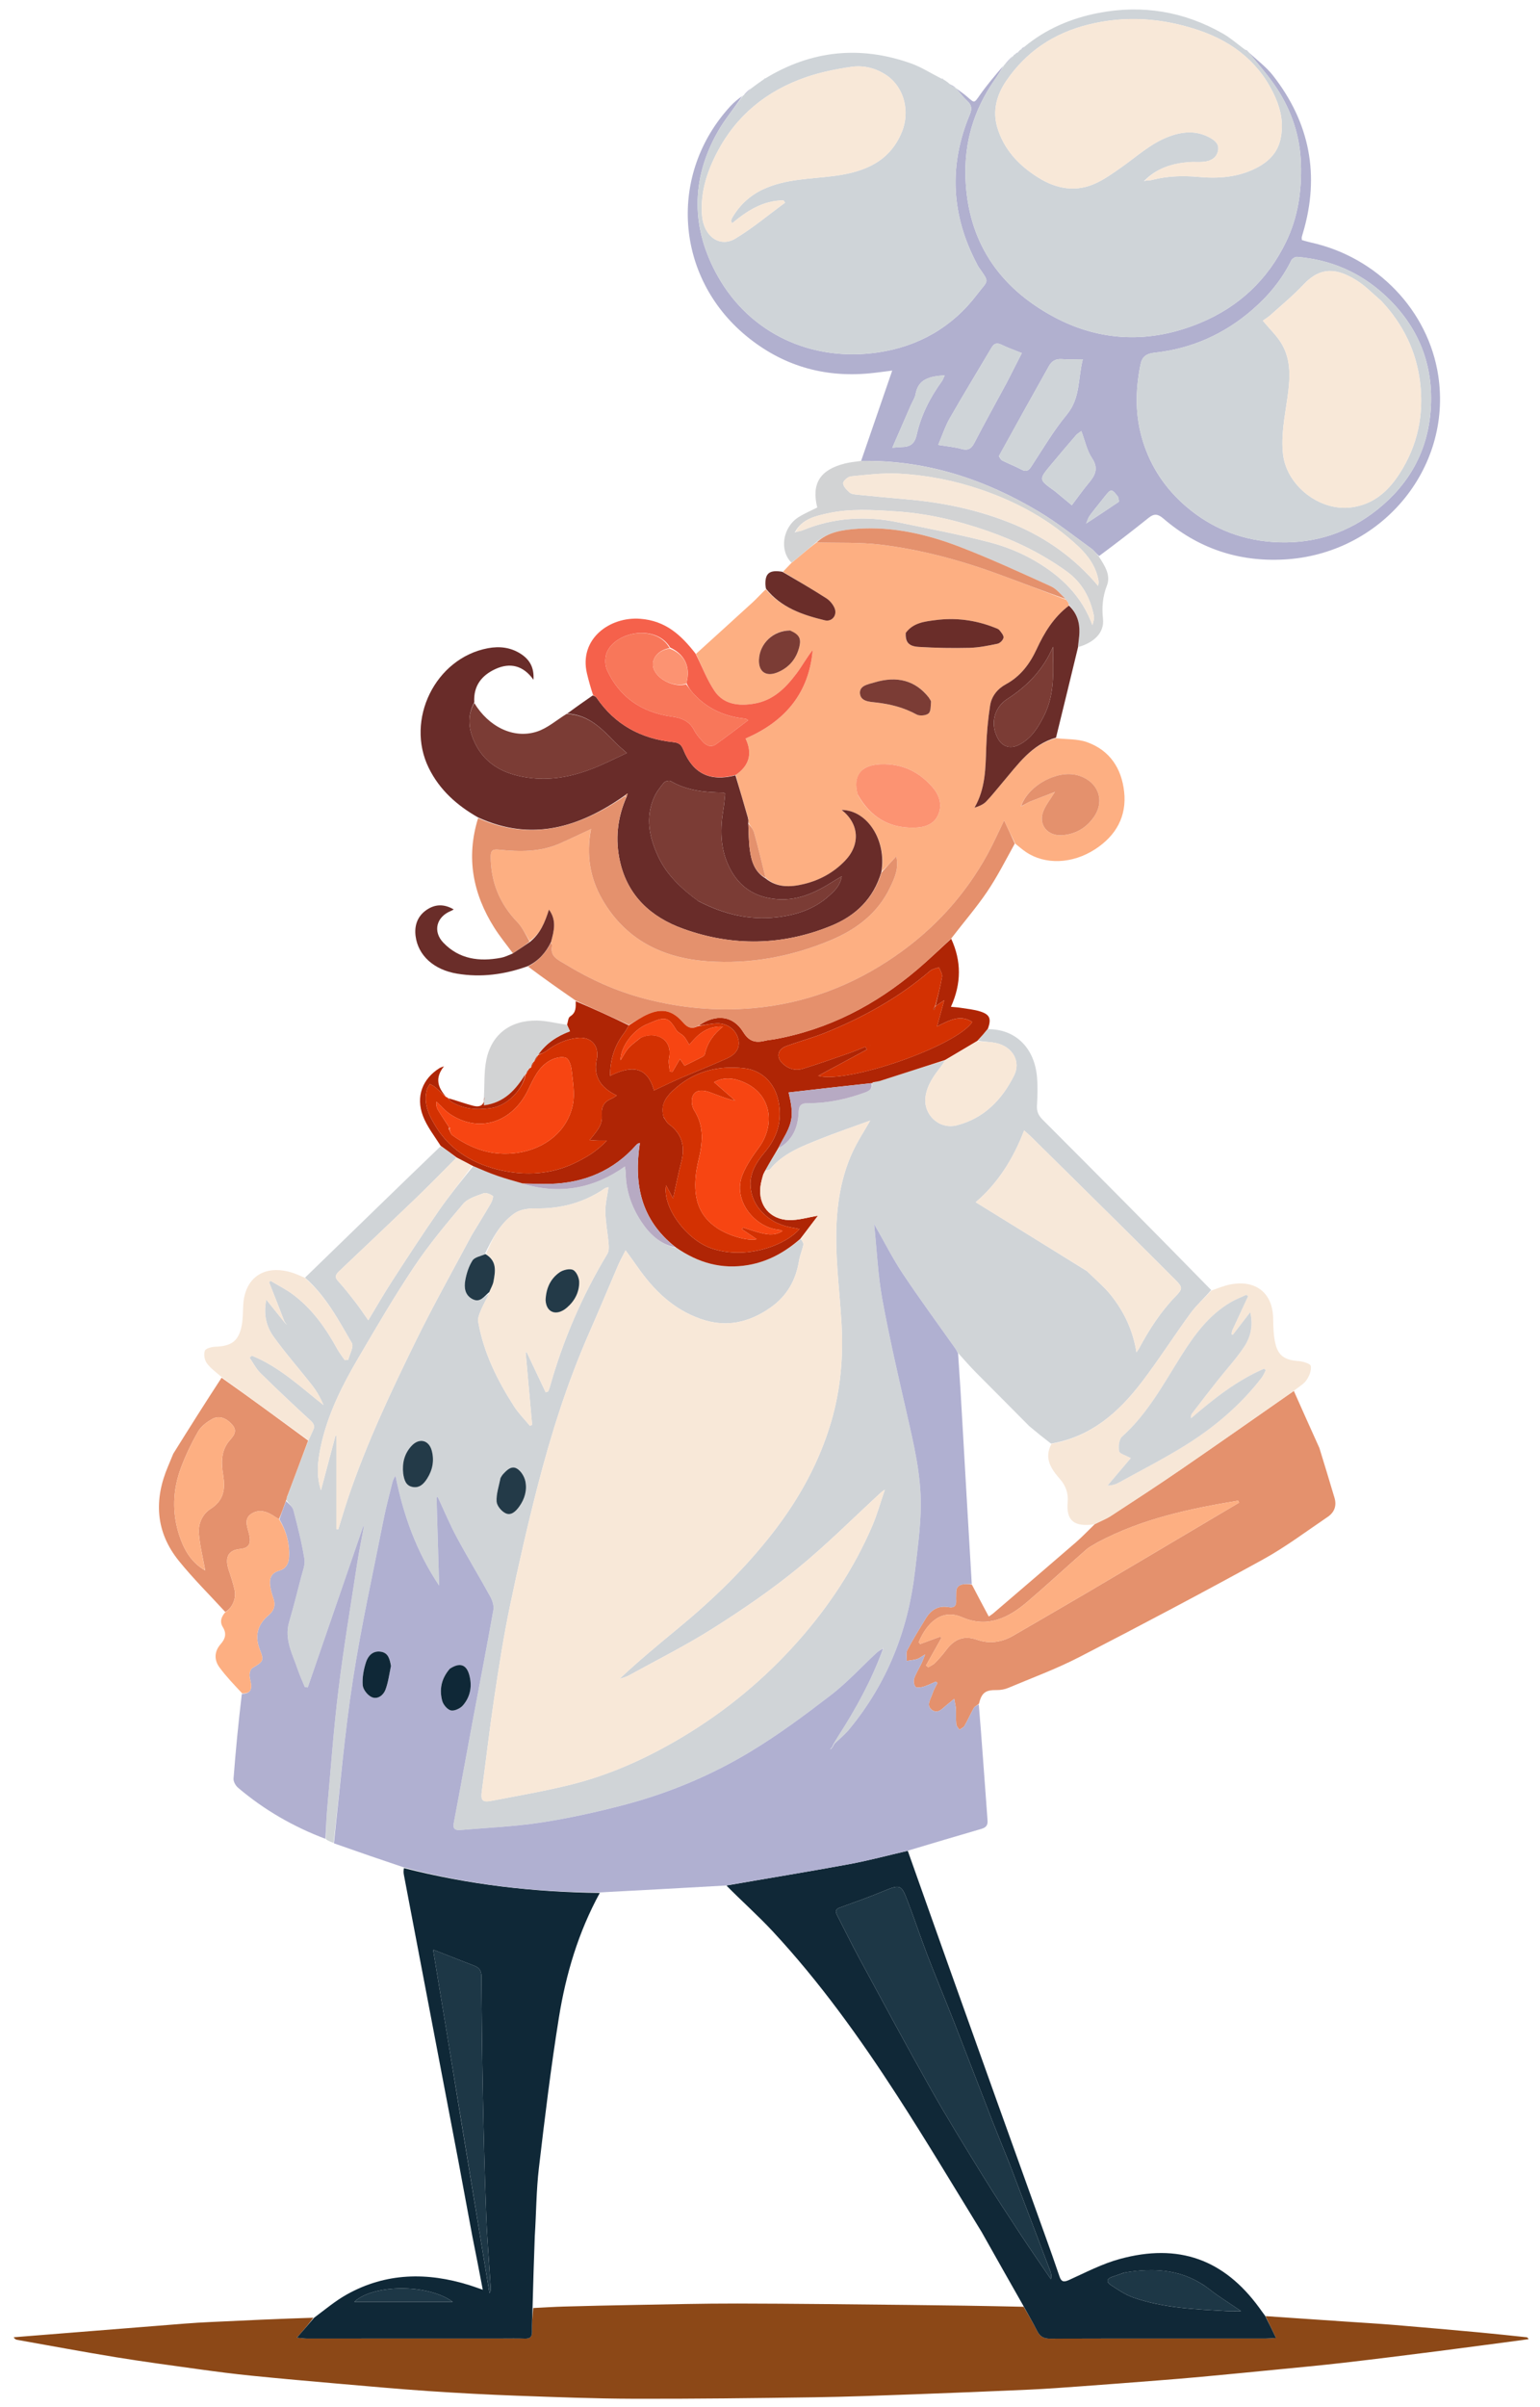 <svg width="96" height="150" viewBox="0 0 96 150" fill="none" xmlns="http://www.w3.org/2000/svg">
<path d="M20.794 114.838C20.642 114.785 20.491 114.731 20.316 114.611C20.326 113.938 20.341 113.332 20.395 112.728C20.618 110.252 20.795 107.77 21.098 105.302C21.42 102.675 21.86 100.061 22.262 97.443C22.381 96.664 22.544 95.891 22.686 95.115C22.671 95.113 22.656 95.111 22.642 95.109C21.489 98.456 20.337 101.803 19.185 105.15C19.124 105.142 19.064 105.133 19.003 105.125C18.858 104.773 18.694 104.427 18.573 104.067C18.249 103.096 17.703 102.166 18.023 101.074C18.292 100.157 18.528 99.231 18.764 98.305C18.862 97.92 19.036 97.508 18.976 97.139C18.809 96.12 18.554 95.112 18.293 94.11C18.235 93.889 18.007 93.711 17.859 93.479C17.868 93.401 17.877 93.357 17.892 93.303C17.897 93.293 17.918 93.254 17.924 93.217C18.357 92.042 18.783 90.904 19.233 89.743C19.346 89.513 19.43 89.305 19.526 89.102C19.651 88.836 19.537 88.685 19.328 88.493C18.279 87.531 17.242 86.554 16.229 85.556C15.955 85.286 15.78 84.923 15.559 84.603C15.605 84.561 15.651 84.519 15.697 84.476C17.414 85.168 18.731 86.424 20.166 87.555C19.977 87.107 19.746 86.697 19.459 86.329C18.666 85.312 17.807 84.342 17.057 83.298C16.587 82.644 16.411 81.865 16.601 80.987C17.007 81.492 17.366 81.939 17.738 82.404C17.773 82.445 17.797 82.465 17.826 82.496C17.844 82.525 17.861 82.537 17.878 82.55C17.861 82.526 17.843 82.502 17.812 82.46C17.779 82.417 17.755 82.397 17.728 82.344C17.41 81.505 17.091 80.704 16.773 79.902C16.805 79.873 16.836 79.844 16.868 79.814C17.339 80.098 17.839 80.346 18.275 80.673C19.483 81.578 20.318 82.777 21.029 84.069C21.161 84.309 21.336 84.527 21.492 84.755C21.563 84.75 21.635 84.744 21.707 84.739C21.793 84.383 22.07 83.922 21.933 83.687C21.094 82.246 20.311 80.754 19.013 79.618C20.442 78.231 21.871 76.843 23.301 75.455C24.672 74.124 26.045 72.793 27.461 71.434C27.822 71.645 28.139 71.883 28.438 72.156C27.557 73.046 26.706 73.913 25.829 74.756C24.285 76.239 22.727 77.709 21.173 79.183C20.972 79.374 20.809 79.536 21.069 79.822C21.459 80.252 21.818 80.709 22.173 81.167C22.435 81.505 22.67 81.863 22.958 82.272C23.475 81.417 23.935 80.61 24.44 79.832C25.394 78.36 26.351 76.889 27.352 75.447C28.011 74.498 28.75 73.599 29.486 72.682C30.014 72.883 30.503 73.098 31.007 73.272C31.523 73.451 32.054 73.59 32.61 73.766C34.912 74.454 37.003 74.064 38.956 72.689C38.981 72.882 39.007 72.989 39.008 73.096C39.019 74.197 39.371 75.206 39.972 76.117C40.483 76.89 41.141 77.537 42.153 77.765C43.53 78.702 45.004 79.114 46.654 78.827C47.906 78.608 48.954 78.01 49.922 77.203C49.999 77.327 50.098 77.458 50.077 77.566C50.012 77.894 49.869 78.209 49.815 78.538C49.614 79.759 49.079 80.752 48.01 81.496C46.664 82.432 45.24 82.735 43.676 82.186C41.948 81.58 40.728 80.37 39.725 78.923C39.509 78.612 39.282 78.308 38.997 77.912C38.814 78.276 38.658 78.55 38.535 78.837C37.931 80.236 37.349 81.645 36.735 83.04C35.367 86.15 34.346 89.371 33.506 92.644C32.865 95.138 32.293 97.651 31.77 100.171C31.378 102.062 31.084 103.974 30.797 105.884C30.511 107.792 30.295 109.711 30.035 111.623C29.96 112.178 30.063 112.327 30.625 112.219C32.284 111.901 33.954 111.614 35.591 111.207C38.081 110.588 40.393 109.526 42.573 108.22C45.28 106.598 47.675 104.609 49.752 102.264C51.665 100.104 53.234 97.733 54.367 95.104C54.682 94.374 54.891 93.601 55.156 92.844C55.163 92.841 55.164 92.823 55.164 92.823C55.164 92.823 55.147 92.846 55.116 92.855C55.023 92.916 54.959 92.965 54.9 93.019C53.179 94.6 51.528 96.263 49.716 97.74C48.057 99.092 46.271 100.313 44.454 101.463C42.762 102.534 40.957 103.437 39.197 104.407C39.018 104.505 38.809 104.551 38.614 104.621C39.801 103.508 41.023 102.494 42.248 101.485C44.463 99.66 46.514 97.674 48.252 95.414C49.847 93.34 51.089 91.079 51.822 88.568C52.4 86.592 52.573 84.58 52.462 82.542C52.34 80.316 52.01 78.102 52.17 75.861C52.269 74.46 52.548 73.104 53.131 71.823C53.45 71.121 53.885 70.468 54.249 69.826C53.229 70.199 52.164 70.559 51.123 70.976C49.985 71.432 48.824 71.869 48.012 72.848C47.953 72.918 47.81 72.922 47.707 72.923C47.978 72.439 48.249 71.989 48.555 71.537C49.441 71.022 49.746 70.214 49.784 69.31C49.803 68.866 49.944 68.739 50.386 68.741C51.615 68.747 52.796 68.487 53.944 68.067C54.226 67.963 54.393 67.813 54.357 67.504C54.356 67.503 54.357 67.505 54.379 67.504C54.43 67.49 54.45 67.47 54.498 67.427C54.649 67.393 54.766 67.387 54.873 67.353C56.219 66.923 57.562 66.489 58.901 66.09C58.823 66.227 58.753 66.334 58.676 66.435C58.233 67.012 57.803 67.581 57.694 68.335C57.535 69.443 58.541 70.411 59.656 70.121C61.369 69.675 62.472 68.502 63.214 67.023C63.659 66.135 63.113 65.228 62.113 65.002C61.732 64.916 61.33 64.918 60.955 64.852C61.174 64.593 61.376 64.363 61.579 64.133C63.284 64.118 64.489 65.278 64.646 67.128C64.695 67.714 64.677 68.308 64.641 68.896C64.618 69.266 64.743 69.519 65.005 69.781C68.512 73.292 72.008 76.814 75.502 80.388C75.067 80.904 74.584 81.328 74.216 81.832C73.181 83.248 72.239 84.73 71.175 86.124C69.746 87.994 68.036 89.527 65.518 89.958C65.049 89.599 64.612 89.249 64.162 88.869C63.061 87.751 61.969 86.667 60.886 85.573C60.489 85.172 60.114 84.749 59.718 84.301C59.646 84.174 59.586 84.079 59.522 83.988C58.435 82.447 57.315 80.927 56.272 79.359C55.644 78.415 55.133 77.397 54.491 76.274C54.663 77.923 54.728 79.454 55 80.951C55.438 83.354 55.993 85.738 56.537 88.122C56.968 90.011 57.42 91.903 57.4 93.842C57.386 95.208 57.194 96.575 57.035 97.936C56.611 101.574 55.314 104.879 52.941 107.755C52.66 108.096 52.305 108.381 51.983 108.69C51.981 108.688 51.977 108.685 51.984 108.652C52.074 108.482 52.153 108.343 52.24 108.208C53.358 106.471 54.347 104.673 55.063 102.725C55.076 102.692 55.075 102.67 55.075 102.648C55.066 102.677 55.057 102.706 55.014 102.74C54.864 102.83 54.737 102.906 54.632 103.003C53.683 103.886 52.803 104.852 51.777 105.641C50.155 106.889 48.5 108.118 46.743 109.174C44.3 110.644 41.655 111.748 38.873 112.477C37.176 112.921 35.453 113.303 33.718 113.568C32.065 113.821 30.383 113.889 28.713 114.034C28.396 114.061 28.212 113.984 28.285 113.6C28.691 111.466 29.075 109.328 29.474 107.193C29.902 104.9 30.35 102.61 30.756 100.313C30.802 100.05 30.69 99.721 30.554 99.473C29.873 98.234 29.135 97.024 28.466 95.78C28.03 94.969 27.678 94.115 27.288 93.281C27.263 93.286 27.238 93.291 27.213 93.297C27.268 95.133 27.322 96.969 27.376 98.805C25.96 96.704 25.141 94.399 24.654 91.957C24.544 92.115 24.488 92.263 24.451 92.414C24.269 93.16 24.066 93.902 23.918 94.654C23.26 97.991 22.517 101.317 21.999 104.675C21.478 108.045 21.186 111.449 20.794 114.838ZM30.498 80.621C30.325 80.958 30.131 81.287 29.984 81.635C29.887 81.865 29.769 82.136 29.809 82.364C30.144 84.282 30.995 86.005 32.047 87.639C32.326 88.073 32.703 88.448 33.035 88.85C33.081 88.829 33.127 88.809 33.173 88.788C33.038 87.282 32.903 85.777 32.767 84.272C32.789 84.269 32.811 84.265 32.833 84.262C33.228 85.095 33.622 85.928 34.016 86.761C34.068 86.744 34.12 86.727 34.172 86.709C34.205 86.623 34.244 86.539 34.269 86.452C35.091 83.525 36.282 80.748 37.864 78.129C37.966 77.96 37.958 77.707 37.94 77.498C37.883 76.833 37.749 76.172 37.737 75.508C37.727 75.01 37.86 74.51 37.934 73.978C37.846 74.006 37.761 74.012 37.702 74.053C36.406 74.944 34.968 75.334 33.379 75.301C32.938 75.292 32.405 75.372 32.066 75.613C31.185 76.237 30.689 77.166 30.222 78.148C29.958 78.277 29.585 78.341 29.453 78.548C29.22 78.912 29.081 79.355 29.003 79.781C28.924 80.222 28.973 80.699 29.449 80.95C29.935 81.206 30.183 80.777 30.498 80.621ZM67.767 79.215C68.273 79.719 68.835 80.18 69.273 80.734C70.079 81.753 70.626 82.905 70.842 84.265C70.924 84.15 70.963 84.106 70.99 84.055C71.621 82.876 72.339 81.753 73.283 80.78C73.733 80.316 73.734 80.215 73.276 79.757C72.127 78.612 70.983 77.463 69.831 76.321C67.998 74.505 66.161 72.694 64.325 70.882C64.191 70.75 64.047 70.629 63.841 70.441C63.162 72.223 62.199 73.738 60.822 74.916C63.169 76.364 65.442 77.766 67.767 79.215ZM29.407 76.965C29.807 76.305 30.213 75.648 30.601 74.981C30.682 74.841 30.77 74.553 30.725 74.524C30.561 74.418 30.302 74.298 30.149 74.356C29.699 74.525 29.16 74.679 28.875 75.014C27.801 76.28 26.733 77.565 25.815 78.938C24.58 80.784 23.462 82.704 22.339 84.618C21.376 86.257 20.519 87.948 20.072 89.804C19.757 91.117 19.726 92.011 20.009 92.861C20.323 91.68 20.618 90.568 20.914 89.456C20.931 89.46 20.948 89.465 20.965 89.47C20.965 91.407 20.965 93.344 20.965 95.281C21.006 95.285 21.046 95.29 21.086 95.295C21.3 94.615 21.501 93.93 21.73 93.255C22.871 89.896 24.387 86.686 25.951 83.502C27.027 81.313 28.224 79.18 29.407 76.965ZM25.137 91.859C25.196 92.216 25.288 92.573 25.715 92.656C26.156 92.742 26.421 92.457 26.627 92.135C26.97 91.595 27.081 91.004 26.914 90.391C26.733 89.725 26.129 89.586 25.655 90.098C25.214 90.574 25.064 91.15 25.137 91.859ZM31.185 92.135C31.099 92.613 30.93 93.096 30.957 93.568C30.973 93.83 31.262 94.179 31.522 94.299C31.869 94.461 32.161 94.168 32.368 93.88C32.712 93.401 32.868 92.853 32.748 92.294C32.685 92.003 32.474 91.657 32.222 91.511C31.878 91.311 31.586 91.614 31.351 91.87C31.297 91.929 31.26 92.002 31.185 92.135ZM22.723 94.785L22.733 94.754C22.733 94.754 22.711 94.773 22.723 94.785Z" fill="#D0D4D7"/>
<path d="M48.807 35.632C48.964 35.465 49.122 35.299 49.324 35.091C49.528 34.918 49.688 34.789 49.846 34.657C50.186 34.373 50.524 34.087 50.906 33.803C52.255 33.841 53.575 33.782 54.867 33.939C57.453 34.251 59.957 34.932 62.393 35.834C63.744 36.335 65.089 36.852 66.434 37.362C66.432 37.362 66.433 37.358 66.445 37.376C66.477 37.416 66.497 37.437 66.544 37.473C66.6 37.565 66.63 37.639 66.636 37.739C65.671 38.471 65.095 39.433 64.618 40.46C64.195 41.369 63.623 42.142 62.703 42.641C62.171 42.93 61.811 43.395 61.722 43.961C61.585 44.84 61.506 45.731 61.477 46.619C61.436 47.884 61.432 49.145 60.748 50.331C61.026 50.245 61.29 50.137 61.471 49.952C61.842 49.57 62.167 49.145 62.514 48.74C63.455 47.64 64.282 46.411 65.83 46.003C66.478 46.077 67.17 46.035 67.764 46.248C69.201 46.763 69.916 47.901 70.076 49.328C70.248 50.862 69.575 52.071 68.27 52.919C66.838 53.849 65.135 53.895 63.951 53.09C63.736 52.944 63.539 52.775 63.294 52.576C63.035 52.067 62.816 51.598 62.594 51.123C62.252 51.827 61.943 52.532 61.574 53.206C60.168 55.776 58.227 57.908 55.788 59.589C53.136 61.416 50.2 62.54 46.927 62.824C44.633 63.023 42.393 62.81 40.182 62.231C38.421 61.769 36.785 61.027 35.241 60.086C34.779 59.804 34.259 59.602 34.415 58.922C34.426 58.871 34.367 58.806 34.346 58.71C34.534 58.017 34.716 57.361 34.221 56.681C33.969 57.472 33.686 58.174 33.025 58.639C32.759 58.224 32.563 57.788 32.248 57.46C31.138 56.306 30.597 54.957 30.588 53.388C30.586 53.011 30.694 52.906 31.111 52.95C32.392 53.086 33.675 53.1 34.888 52.567C35.542 52.279 36.185 51.967 36.833 51.665C36.833 51.665 36.832 51.664 36.83 51.704C36.545 53.264 36.771 54.708 37.549 56.054C38.979 58.532 41.269 59.7 44.098 59.902C46.77 60.093 49.351 59.614 51.811 58.578C53.414 57.903 54.728 56.889 55.477 55.319C55.748 54.748 56.052 54.147 55.871 53.363C55.522 53.742 55.242 54.045 54.96 54.309C55.281 52.355 54.053 50.483 52.467 50.473C53.565 51.337 53.649 52.631 52.67 53.645C51.965 54.376 51.097 54.854 50.104 55.092C49.272 55.29 48.441 55.33 47.723 54.698C47.488 53.732 47.265 52.801 47.008 51.879C46.948 51.663 46.776 51.477 46.652 51.246C46.648 51.172 46.649 51.131 46.658 51.077C46.674 51.035 46.664 51.011 46.631 50.954C46.364 50.049 46.105 49.183 45.867 48.291C46.723 47.693 46.912 46.947 46.477 46.019C48.981 44.944 50.434 43.149 50.661 40.508C50.288 40.972 50.007 41.499 49.65 41.973C48.98 42.861 48.208 43.646 47.014 43.848C46.048 44.011 45.11 43.901 44.542 43.059C44.062 42.348 43.764 41.522 43.385 40.747C44.564 39.677 45.745 38.609 46.919 37.534C47.193 37.282 47.441 37.001 47.74 36.721C48.697 37.869 50.032 38.319 51.412 38.654C51.873 38.766 52.207 38.33 52.024 37.892C51.925 37.657 51.727 37.419 51.508 37.279C50.621 36.71 49.709 36.178 48.807 35.632ZM65.741 49.361C65.741 49.361 65.742 49.361 65.714 49.421C65.476 49.819 65.163 50.193 65.016 50.621C64.74 51.423 65.326 52.104 66.191 52.048C67.058 51.993 67.738 51.576 68.204 50.892C68.911 49.854 68.427 48.671 67.192 48.316C65.927 47.953 64.108 48.934 63.645 50.231L63.645 50.252C63.645 50.252 63.664 50.227 63.733 50.216C63.888 50.128 64.036 50.023 64.201 49.957C64.71 49.75 65.226 49.557 65.741 49.361ZM53.481 49.551C54.251 50.886 55.384 51.614 57.001 51.576C57.643 51.56 58.203 51.379 58.471 50.8C58.758 50.18 58.569 49.559 58.136 49.06C57.3 48.096 56.245 47.572 54.902 47.622C53.681 47.667 53.143 48.322 53.481 49.551ZM56.445 39.478C56.431 40.009 56.636 40.275 57.275 40.314C58.325 40.377 59.38 40.396 60.431 40.371C61.018 40.356 61.607 40.237 62.184 40.116C62.337 40.084 62.535 39.883 62.555 39.739C62.576 39.595 62.417 39.411 62.303 39.271C62.239 39.191 62.111 39.152 62.005 39.11C60.82 38.64 59.583 38.477 58.322 38.642C57.653 38.729 56.932 38.798 56.445 39.478ZM57.871 43.425C57.064 42.408 55.929 42.099 54.508 42.527C54.125 42.643 53.582 42.714 53.607 43.195C53.635 43.716 54.208 43.732 54.613 43.777C55.51 43.876 56.349 44.094 57.143 44.527C57.331 44.629 57.732 44.592 57.885 44.458C58.037 44.325 58.014 43.99 58.037 43.742C58.045 43.661 57.956 43.572 57.871 43.425ZM49.214 39.284C48.2 39.289 47.349 40.107 47.312 41.113C47.283 41.875 47.766 42.199 48.495 41.887C49.205 41.583 49.642 41.045 49.825 40.316C49.958 39.789 49.824 39.538 49.214 39.284Z" fill="#FDAF82"/>
<path d="M59.594 5.498C59.836 5.681 60.092 5.849 60.317 6.049C60.761 6.443 60.726 6.428 61.078 5.929C61.527 5.292 62.034 4.692 62.546 4.101C62.37 4.429 62.168 4.736 61.96 5.038C60.693 6.878 60.104 8.896 60.187 11.113C60.332 15.003 62.227 17.877 65.674 19.736C68.617 21.323 71.736 21.404 74.826 20.117C77.243 19.11 79.03 17.42 80.163 15.086C80.914 13.54 81.146 11.925 81.099 10.236C81.051 8.525 80.538 6.957 79.61 5.529C79.088 4.725 78.427 4.006 77.829 3.248C78.343 3.733 78.931 4.163 79.359 4.711C81.663 7.662 82.28 10.936 81.228 14.499C81.2 14.591 81.17 14.683 81.15 14.777C81.141 14.821 81.153 14.87 81.158 14.96C81.336 15.009 81.52 15.068 81.708 15.109C85.848 16.017 89.046 19.356 89.658 23.413C90.534 29.222 86.089 34.529 80.061 34.864C77.187 35.024 74.672 34.16 72.524 32.314C72.186 32.024 71.95 31.989 71.604 32.267C70.603 33.071 69.585 33.855 68.519 34.646C68.322 34.49 68.202 34.307 68.034 34.186C66.965 33.414 65.93 32.587 64.8 31.907C61.402 29.863 57.73 28.655 53.68 28.722C54.32 26.863 54.961 25.004 55.619 23.093C55.126 23.154 54.677 23.219 54.225 23.263C51.316 23.545 48.732 22.761 46.517 20.932C42.066 17.258 41.639 10.842 45.534 6.613C45.751 6.378 46.004 6.174 46.27 5.985C45.785 6.731 45.2 7.41 44.765 8.169C43.042 11.178 43.079 14.269 44.757 17.234C46.785 20.816 50.62 22.553 54.703 21.965C57.247 21.598 59.359 20.388 60.898 18.362C61.619 17.413 61.714 17.655 61.008 16.645C60.962 16.579 60.929 16.504 60.892 16.433C59.291 13.398 59.133 10.294 60.455 7.134C60.603 6.781 60.575 6.547 60.293 6.287C60.035 6.05 59.825 5.763 59.594 5.498ZM71.258 27.541C71.754 29.106 72.641 30.435 73.893 31.522C75.564 32.973 77.548 33.735 79.782 33.795C82.053 33.857 84.08 33.171 85.852 31.762C87.877 30.153 88.998 28.071 89.184 25.572C89.394 22.758 88.438 20.323 86.299 18.366C84.772 16.969 82.957 16.179 80.865 16.008C80.747 15.998 80.551 16.113 80.499 16.219C79.911 17.424 79.066 18.44 78.05 19.318C76.318 20.815 74.291 21.729 71.981 21.978C71.427 22.038 71.189 22.243 71.092 22.732C70.774 24.322 70.741 25.902 71.258 27.541ZM62.268 28.424C62.334 28.516 62.379 28.648 62.47 28.694C62.863 28.893 63.281 29.049 63.669 29.258C63.977 29.423 64.119 29.332 64.295 29.065C65.009 27.974 65.672 26.839 66.503 25.836C67.357 24.805 67.191 23.597 67.498 22.387C67.015 22.387 66.605 22.414 66.201 22.38C65.815 22.347 65.563 22.501 65.393 22.803C64.354 24.654 63.321 26.507 62.268 28.424ZM62.755 23.851C63.065 23.244 63.374 22.637 63.698 22.002C63.228 21.811 62.825 21.673 62.447 21.487C62.149 21.34 61.971 21.391 61.808 21.667C60.943 23.132 60.053 24.584 59.209 26.06C58.921 26.564 58.741 27.125 58.485 27.723C59.03 27.813 59.489 27.853 59.926 27.973C60.342 28.086 60.547 27.969 60.737 27.602C61.379 26.363 62.057 25.142 62.755 23.851ZM65.74 30.593C66.086 30.879 66.433 31.166 66.814 31.482C67.175 31.005 67.496 30.543 67.857 30.114C68.266 29.628 68.5 29.194 68.074 28.553C67.755 28.074 67.637 27.47 67.407 26.861C67.264 26.971 67.152 27.033 67.075 27.123C66.537 27.747 66.002 28.373 65.476 29.008C64.748 29.887 64.752 29.89 65.74 30.593ZM56.777 25.256C56.402 26.116 56.028 26.976 55.625 27.9C55.89 27.879 56.05 27.858 56.209 27.856C56.735 27.851 57.019 27.653 57.141 27.101C57.41 25.889 57.969 24.785 58.705 23.767C58.779 23.665 58.818 23.539 58.89 23.389C57.983 23.449 57.239 23.596 57.073 24.572C57.036 24.786 56.898 24.983 56.777 25.256ZM69.693 30.956C69.302 30.444 69.254 30.445 68.855 30.955C68.547 31.349 68.227 31.734 67.928 32.135C67.838 32.256 67.8 32.415 67.71 32.62C68.446 32.136 69.094 31.715 69.731 31.279C69.776 31.248 69.736 31.099 69.693 30.956Z" fill="#B1B0CF"/>
<path d="M77.822 3.232C78.427 4.005 79.088 4.725 79.61 5.529C80.538 6.957 81.051 8.524 81.099 10.235C81.146 11.924 80.914 13.539 80.163 15.086C79.03 17.42 77.243 19.109 74.826 20.116C71.736 21.404 68.617 21.323 65.674 19.736C62.227 17.876 60.332 15.002 60.187 11.112C60.104 8.895 60.693 6.877 61.96 5.038C62.168 4.735 62.37 4.429 62.578 4.09C62.58 4.055 62.577 4.052 62.612 4.046C62.822 3.854 62.997 3.666 63.172 3.479C63.172 3.479 63.167 3.474 63.189 3.462C63.235 3.432 63.255 3.41 63.271 3.384C63.271 3.384 63.268 3.376 63.299 3.373C63.371 3.334 63.413 3.298 63.455 3.262C63.455 3.262 63.458 3.27 63.476 3.257C63.514 3.216 63.534 3.188 63.554 3.159C63.56 3.132 63.576 3.11 63.65 3.083C63.755 3.019 63.809 2.965 63.863 2.912C65.2 1.807 66.761 1.14 68.464 0.81C71.212 0.277 73.813 0.714 76.231 2.092C76.68 2.348 77.076 2.692 77.529 3.033C77.576 3.081 77.593 3.089 77.611 3.093C77.611 3.093 77.616 3.089 77.633 3.111C77.697 3.154 77.743 3.174 77.788 3.195C77.788 3.195 77.814 3.217 77.822 3.232ZM71.468 11.251C71.582 11.239 71.701 11.243 71.811 11.214C72.777 10.961 73.746 10.936 74.745 11.027C75.95 11.136 77.156 11.047 78.263 10.494C79.036 10.109 79.623 9.561 79.819 8.686C80.02 7.787 79.876 6.932 79.518 6.109C78.594 3.992 76.934 2.631 74.731 1.887C72.475 1.125 70.179 0.948 67.834 1.534C65.657 2.079 63.947 3.243 62.72 5.051C62.131 5.919 61.863 6.901 62.166 7.931C62.574 9.318 63.523 10.325 64.755 11.086C65.897 11.791 67.118 11.996 68.371 11.391C68.911 11.13 69.407 10.775 69.899 10.43C70.87 9.748 71.742 8.927 72.89 8.501C73.727 8.191 74.555 8.124 75.37 8.551C75.718 8.733 76.026 8.965 75.925 9.412C75.826 9.85 75.475 10.03 75.059 10.078C74.75 10.115 74.432 10.075 74.12 10.1C73.077 10.184 72.122 10.476 71.348 11.25C71.336 11.267 71.323 11.284 71.311 11.301C71.336 11.284 71.36 11.267 71.468 11.251Z" fill="#CFD4D8"/>
<path d="M59.595 5.496C59.825 5.762 60.035 6.049 60.293 6.287C60.575 6.546 60.603 6.78 60.456 7.133C59.133 10.293 59.291 13.397 60.892 16.432C60.929 16.503 60.962 16.578 61.008 16.644C61.714 17.655 61.619 17.412 60.898 18.361C59.359 20.387 57.247 21.597 54.703 21.964C50.62 22.552 46.785 20.815 44.757 17.233C43.079 14.268 43.042 11.177 44.766 8.168C45.2 7.409 45.785 6.73 46.304 5.981C46.307 5.948 46.309 5.953 46.346 5.951C46.535 5.799 46.688 5.65 46.84 5.5C47.093 5.314 47.345 5.128 47.64 4.925C47.682 4.909 47.715 4.883 47.715 4.883C50.582 3.137 53.614 2.825 56.786 3.95C57.441 4.182 58.037 4.572 58.703 4.907C58.747 4.925 58.774 4.927 58.774 4.927C58.905 5.008 59.036 5.088 59.193 5.227C59.344 5.355 59.47 5.425 59.595 5.496C59.595 5.496 59.596 5.494 59.595 5.496ZM55.297 4.713C54.621 4.244 53.845 4.051 53.05 4.167C52.111 4.305 51.165 4.496 50.272 4.801C47.778 5.654 45.883 7.212 44.686 9.526C44.049 10.758 43.647 12.043 43.763 13.445C43.869 14.717 44.861 15.455 45.841 14.866C46.931 14.21 47.911 13.383 48.94 12.63C48.907 12.582 48.874 12.533 48.841 12.485C47.572 12.492 46.577 13.132 45.642 13.912C45.603 13.826 45.576 13.795 45.58 13.77C45.59 13.708 45.603 13.642 45.634 13.588C46.086 12.798 46.732 12.191 47.565 11.8C48.977 11.136 50.535 11.159 52.045 10.958C53.899 10.711 55.468 10.069 56.223 8.217C56.73 6.974 56.386 5.483 55.297 4.713Z" fill="#CFD4D8"/>
<path d="M82.247 90.229C82.575 91.281 82.881 92.307 83.189 93.333C83.336 93.824 83.187 94.238 82.772 94.519C81.435 95.424 80.139 96.403 78.726 97.18C74.941 99.26 71.12 101.281 67.278 103.262C65.856 103.995 64.338 104.555 62.857 105.178C62.637 105.27 62.378 105.319 62.138 105.315C61.436 105.304 61.195 105.471 61.024 106.171C60.889 106.283 60.758 106.338 60.705 106.433C60.502 106.797 60.335 107.18 60.127 107.543C60.066 107.649 59.917 107.709 59.809 107.79C59.74 107.677 59.623 107.568 59.612 107.449C59.581 107.132 59.605 106.81 59.588 106.491C59.577 106.307 59.528 106.124 59.482 105.86C59.273 106.034 59.167 106.13 59.052 106.217C58.765 106.434 58.483 106.845 58.086 106.546C57.71 106.263 58.027 105.865 58.128 105.53C58.198 105.302 58.333 105.092 58.438 104.873C58.406 104.844 58.373 104.815 58.34 104.786C58.08 104.896 57.827 105.027 57.558 105.109C57.403 105.156 57.14 105.19 57.071 105.111C56.97 104.994 56.932 104.75 56.985 104.598C57.099 104.269 57.292 103.967 57.445 103.65C57.512 103.512 57.562 103.366 57.672 103.094C57.407 103.249 57.292 103.35 57.158 103.388C56.953 103.447 56.735 103.464 56.523 103.498C56.53 103.271 56.461 103.008 56.557 102.825C56.906 102.159 57.305 101.518 57.695 100.874C58.021 100.334 58.467 100.02 59.159 100.15C59.462 100.207 59.625 100.064 59.604 99.746C59.593 99.571 59.611 99.394 59.607 99.218C59.598 98.898 59.786 98.751 60.084 98.717C60.247 98.698 60.414 98.712 60.586 98.745C60.937 99.421 61.279 100.063 61.637 100.733C61.777 100.636 61.847 100.596 61.906 100.545C63.631 99.066 65.359 97.591 67.076 96.103C67.475 95.757 67.837 95.369 68.242 94.98C68.602 94.793 68.959 94.656 69.269 94.453C70.731 93.499 72.193 92.545 73.631 91.558C75.982 89.944 78.314 88.305 80.655 86.676C81.178 87.852 81.702 89.027 82.247 90.229ZM68.452 96.094C68.203 96.25 67.925 96.375 67.709 96.565C66.477 97.645 65.277 98.761 64.031 99.825C62.864 100.82 61.556 101.463 59.978 100.779C58.669 100.212 57.755 101.172 57.273 102.328C57.267 102.343 57.31 102.376 57.365 102.445C57.773 102.294 58.198 102.138 58.623 101.982C58.642 102.014 58.661 102.046 58.68 102.078C58.36 102.648 58.041 103.217 57.722 103.786C57.77 103.822 57.818 103.858 57.867 103.894C58.008 103.806 58.174 103.741 58.286 103.626C58.534 103.371 58.771 103.103 58.982 102.819C59.469 102.166 60.059 101.882 60.894 102.175C61.683 102.452 62.449 102.339 63.167 101.922C64.721 101.018 66.278 100.121 67.826 99.21C70.191 97.817 72.55 96.415 74.912 95.017C75.689 94.557 76.466 94.096 77.242 93.636C77.223 93.594 77.203 93.553 77.184 93.512C74.189 94.013 71.227 94.624 68.452 96.094Z" fill="#E4916D"/>
<path d="M47.722 54.735C48.441 55.328 49.272 55.289 50.104 55.09C51.097 54.853 51.965 54.375 52.67 53.644C53.649 52.629 53.565 51.336 52.468 50.472C54.053 50.481 55.281 52.353 54.942 54.338C54.454 56 53.349 57.06 51.827 57.685C48.781 58.935 45.669 58.99 42.58 57.873C40.572 57.148 39.136 55.816 38.654 53.708C38.34 52.331 38.474 50.977 39.062 49.649C39.092 49.568 39.098 49.509 39.123 49.454C39.131 49.458 39.121 49.458 39.085 49.462C39.023 49.504 38.987 49.541 38.92 49.59C36.1 51.567 33.144 52.465 29.809 50.941C28.488 50.192 27.405 49.227 26.732 47.863C25.248 44.855 27.135 41.009 30.416 40.393C31.153 40.255 31.86 40.341 32.495 40.765C33.041 41.129 33.305 41.627 33.255 42.36C32.62 41.462 31.791 41.273 30.882 41.691C30.044 42.077 29.503 42.722 29.565 43.763C29.084 44.657 29.232 45.517 29.605 46.297C30.294 47.741 31.624 48.327 33.176 48.49C34.515 48.631 35.798 48.351 37.029 47.859C37.701 47.59 38.346 47.259 39.074 46.923C38.762 46.641 38.548 46.47 38.36 46.275C37.524 45.411 36.697 44.536 35.353 44.468C35.866 44.097 36.378 43.726 36.948 43.337C37.065 43.369 37.142 43.409 37.184 43.471C38.322 45.144 39.947 46.038 41.977 46.247C42.334 46.284 42.476 46.414 42.597 46.716C43.196 48.207 44.266 48.724 45.847 48.315C46.105 49.181 46.364 50.047 46.628 50.977C46.639 51.056 46.644 51.072 46.65 51.087C46.649 51.129 46.648 51.171 46.644 51.288C46.672 51.899 46.671 52.439 46.744 52.97C46.839 53.667 47.04 54.333 47.722 54.735ZM43.546 56.159C45.092 56.958 46.705 57.367 48.484 57.151C49.686 57.005 50.763 56.64 51.653 55.847C51.99 55.545 52.365 55.223 52.471 54.609C52.224 54.756 52.085 54.833 51.951 54.918C50.804 55.644 49.636 56.205 48.173 56.004C46.79 55.813 45.921 55.056 45.396 53.902C44.892 52.795 44.891 51.61 45.095 50.424C45.151 50.099 45.171 49.768 45.205 49.461C45.136 49.419 45.108 49.389 45.08 49.389C43.933 49.378 42.814 49.264 41.799 48.668C41.71 48.616 41.456 48.685 41.381 48.777C41.147 49.062 40.913 49.364 40.768 49.697C40.214 50.969 40.481 52.21 41.044 53.402C41.577 54.533 42.48 55.376 43.546 56.159Z" fill="#692C29"/>
<path d="M32.579 73.747C32.054 73.591 31.523 73.451 31.007 73.272C30.503 73.098 30.014 72.883 29.465 72.653C29.092 72.454 28.774 72.288 28.456 72.122C28.139 71.884 27.822 71.645 27.47 71.401C27.073 70.781 26.619 70.2 26.368 69.546C25.903 68.329 26.339 67.216 27.409 66.553C27.459 66.522 27.518 66.508 27.677 66.446C27.094 67.177 27.292 67.759 27.793 68.328C27.564 68.155 27.364 67.95 27.148 67.762C27.048 67.674 26.918 67.619 26.801 67.549C26.74 67.655 26.654 67.756 26.621 67.87C26.36 68.77 26.765 69.558 27.208 70.264C28.127 71.728 29.586 72.568 31.26 72.933C32.785 73.265 34.344 73.181 35.794 72.49C36.511 72.148 37.198 71.752 37.826 71.075C37.553 71.075 37.398 71.079 37.244 71.074C37.099 71.069 36.954 71.056 36.756 71.043C37.414 70.253 37.549 70.028 37.515 69.417C37.488 68.923 37.696 68.631 38.142 68.451C38.242 68.41 38.328 68.338 38.447 68.264C37.384 67.76 36.938 66.999 37.224 65.891C37.24 65.831 37.23 65.764 37.231 65.7C37.237 65.018 36.725 64.599 36.016 64.674C35.269 64.754 34.633 65.052 34.051 65.498C33.906 65.61 33.714 65.665 33.553 65.715C34.049 65.008 34.72 64.566 35.532 64.263C35.464 64.111 35.406 63.983 35.349 63.854C35.408 63.678 35.412 63.42 35.537 63.342C35.922 63.1 35.892 62.771 35.889 62.392C37.017 62.865 38.11 63.363 39.198 63.895C39.09 64.088 38.998 64.256 38.883 64.408C38.312 65.161 38.038 65.999 38.03 67.04C39.328 66.39 40.346 66.407 40.767 67.95C41.333 67.686 41.858 67.428 42.395 67.196C43.369 66.774 44.36 66.386 45.327 65.949C45.954 65.665 46.164 65.209 46.002 64.673C45.847 64.161 45.342 63.766 44.738 63.771C44.334 63.775 43.931 63.881 43.55 63.915C44.62 63.165 45.694 63.273 46.333 64.314C46.717 64.938 47.139 64.995 47.743 64.843C47.902 64.803 48.069 64.798 48.231 64.769C51.647 64.16 54.584 62.619 57.175 60.421C57.903 59.803 58.59 59.139 59.295 58.496C59.935 59.883 59.941 61.276 59.279 62.74C59.51 62.763 59.695 62.77 59.876 62.8C60.295 62.869 60.727 62.904 61.126 63.035C61.71 63.226 61.803 63.489 61.586 64.1C61.376 64.363 61.174 64.593 60.923 64.862C60.219 65.286 59.563 65.671 58.907 66.057C57.563 66.49 56.219 66.923 54.873 67.353C54.766 67.387 54.649 67.394 54.477 67.431C54.387 67.457 54.367 67.476 54.357 67.505C54.357 67.505 54.356 67.504 54.316 67.496C52.569 67.684 50.863 67.88 49.161 68.075C49.492 69.49 49.436 69.915 48.762 71.077C48.675 71.227 48.6 71.385 48.52 71.54C48.249 71.989 47.978 72.439 47.71 72.923C47.712 72.958 47.708 72.958 47.682 72.974C47.641 73.047 47.625 73.103 47.578 73.183C47.499 73.456 47.433 73.703 47.403 73.955C47.268 75.092 47.986 75.984 49.173 76.026C49.764 76.046 50.362 75.856 50.989 75.756C50.65 76.201 50.269 76.7 49.888 77.2C48.954 78.011 47.906 78.609 46.654 78.827C45.004 79.115 43.53 78.702 42.137 77.736C39.917 76.01 39.506 73.747 39.89 71.221C39.811 71.248 39.776 71.252 39.752 71.27C39.712 71.298 39.676 71.332 39.644 71.368C38.236 72.95 36.433 73.714 34.3 73.775C33.727 73.791 33.153 73.758 32.579 73.747ZM58.316 62.703C58.316 62.703 58.316 62.703 58.33 62.632C58.467 62.044 58.628 61.459 58.724 60.865C58.754 60.684 58.604 60.475 58.536 60.278C58.349 60.349 58.122 60.377 57.981 60.498C56.033 62.166 53.812 63.398 51.427 64.361C50.64 64.679 49.809 64.894 49.01 65.189C48.455 65.394 48.372 65.89 48.801 66.286C49.15 66.608 49.582 66.739 50.035 66.6C50.99 66.307 51.932 65.975 52.875 65.648C53.238 65.522 53.59 65.369 53.948 65.228C53.979 65.286 54.009 65.344 54.04 65.403C53.027 65.949 52.014 66.495 51.004 67.039C52.825 67.548 59.61 65.195 60.61 63.683C59.846 63.189 59.164 63.59 58.414 63.96C58.573 63.379 58.701 62.914 58.86 62.331C58.598 62.511 58.457 62.607 58.316 62.703ZM41.378 69.635C41.483 69.776 41.56 69.952 41.697 70.052C42.528 70.662 42.716 71.45 42.472 72.396C42.284 73.123 42.14 73.859 41.956 74.681C41.793 74.373 41.665 74.132 41.521 73.861C41.281 75.23 42.791 77.238 44.308 77.776C46.447 78.533 48.951 77.624 49.836 76.586C49.713 76.56 49.607 76.533 49.499 76.517C48.746 76.404 48.085 76.121 47.546 75.577C47.079 75.105 46.82 74.536 46.784 73.906C46.737 73.1 47.146 72.423 47.654 71.824C48.483 70.846 48.794 69.768 48.505 68.521C48.263 67.475 47.488 66.693 46.402 66.569C44.696 66.376 43.175 66.785 41.92 67.986C41.455 68.431 41.162 68.909 41.378 69.635Z" fill="#AF2505"/>
<path d="M80.677 86.652C78.314 88.306 75.982 89.945 73.631 91.559C72.193 92.546 70.731 93.5 69.27 94.454C68.959 94.657 68.602 94.794 68.198 94.99C66.949 95.161 66.459 94.746 66.555 93.621C66.604 93.052 66.442 92.582 66.073 92.164C65.504 91.519 65.069 90.847 65.55 89.968C68.036 89.528 69.746 87.995 71.175 86.125C72.239 84.731 73.181 83.249 74.216 81.833C74.584 81.33 75.067 80.905 75.515 80.42C75.921 80.274 76.302 80.117 76.699 80.039C78.285 79.731 79.333 80.576 79.365 82.141C79.376 82.664 79.383 83.199 79.499 83.705C79.679 84.493 80.112 84.756 80.931 84.813C81.212 84.832 81.682 84.97 81.71 85.118C81.763 85.393 81.615 85.754 81.439 86.007C81.263 86.26 80.951 86.424 80.677 86.652ZM76.826 82.877C77.15 82.177 77.475 81.477 77.8 80.777C77.764 80.748 77.728 80.719 77.692 80.69C77.369 80.841 77.032 80.968 76.727 81.146C75.34 81.955 74.442 83.207 73.624 84.503C72.518 86.257 71.544 88.092 69.952 89.518C69.755 89.695 69.714 90.138 69.765 90.43C69.793 90.586 70.173 90.683 70.493 90.862C70.041 91.395 69.545 91.979 69.05 92.563C69.318 92.569 69.53 92.504 69.72 92.4C71.079 91.652 72.465 90.941 73.783 90.13C75.657 88.977 77.319 87.575 78.655 85.838C78.761 85.701 78.822 85.53 78.904 85.375C78.868 85.347 78.832 85.319 78.796 85.291C77.084 86.035 75.648 87.173 74.247 88.382C74.234 88.265 74.241 88.167 74.292 88.101C74.82 87.41 75.35 86.721 75.889 86.037C76.447 85.33 77.068 84.664 77.561 83.917C77.954 83.322 78.129 82.623 77.936 81.772C77.527 82.304 77.189 82.743 76.85 83.183C76.822 83.17 76.794 83.157 76.766 83.145C76.776 83.075 76.787 83.004 76.826 82.877Z" fill="#F7E7D7"/>
<path d="M19.209 89.767C18.783 90.905 18.357 92.042 17.913 93.223C17.883 93.28 17.879 93.295 17.886 93.313C17.877 93.357 17.868 93.401 17.832 93.504C17.676 93.934 17.548 94.304 17.39 94.658C17.289 94.603 17.214 94.568 17.148 94.521C16.71 94.215 16.221 94.019 15.725 94.297C15.193 94.596 15.389 95.075 15.513 95.537C15.683 96.174 15.54 96.47 14.966 96.523C14.189 96.596 14.007 97.093 14.265 97.855C14.402 98.263 14.536 98.675 14.626 99.094C14.739 99.622 14.464 100.218 14.045 100.451C13.074 99.391 12.044 98.374 11.145 97.259C9.692 95.457 9.589 93.457 10.474 91.377C10.581 91.126 10.686 90.875 10.8 90.59C11.794 88.995 12.778 87.434 13.812 85.853C15.644 87.145 17.427 88.456 19.209 89.767ZM12.782 97.854L12.802 97.854C12.802 97.854 12.777 97.838 12.774 97.763C12.643 97.029 12.456 96.299 12.398 95.56C12.35 94.95 12.606 94.358 13.14 94.014C13.966 93.482 14.049 92.774 13.912 91.921C13.79 91.161 13.757 90.397 14.333 89.738C14.557 89.482 14.817 89.18 14.495 88.803C14.127 88.371 13.675 88.183 13.242 88.418C12.898 88.605 12.538 88.876 12.352 89.2C11.937 89.92 11.575 90.678 11.284 91.454C10.763 92.841 10.715 94.273 11.178 95.682C11.463 96.551 11.905 97.357 12.782 97.854Z" fill="#E4916D"/>
<path d="M39.039 49.672C38.475 50.978 38.34 52.331 38.654 53.708C39.136 55.817 40.572 57.148 42.58 57.874C45.669 58.99 48.781 58.936 51.827 57.685C53.349 57.06 54.454 56 54.945 54.379C55.242 54.044 55.522 53.741 55.871 53.362C56.052 54.146 55.748 54.748 55.477 55.318C54.728 56.889 53.415 57.902 51.811 58.577C49.351 59.613 46.77 60.093 44.098 59.901C41.269 59.699 38.979 58.532 37.549 56.054C36.771 54.707 36.545 53.263 36.836 51.7C36.845 51.657 36.846 51.642 36.846 51.642L36.834 51.665C36.185 51.966 35.542 52.279 34.888 52.566C33.675 53.099 32.392 53.085 31.111 52.949C30.694 52.905 30.586 53.01 30.588 53.387C30.597 54.956 31.138 56.306 32.248 57.459C32.563 57.787 32.759 58.223 33.016 58.668C32.672 58.952 32.322 59.178 31.972 59.403C31.583 58.873 31.161 58.362 30.811 57.807C29.477 55.691 29.041 53.438 29.804 50.982C33.144 52.465 36.1 51.568 38.941 49.615C39.008 49.641 39.024 49.657 39.039 49.672Z" fill="#E4916D"/>
<path d="M59.309 58.466C58.59 59.14 57.903 59.804 57.175 60.422C54.584 62.621 51.647 64.161 48.231 64.771C48.069 64.8 47.902 64.804 47.743 64.844C47.139 64.996 46.717 64.939 46.333 64.315C45.694 63.274 44.62 63.167 43.516 63.925C43.077 64.159 42.823 63.995 42.572 63.708C41.937 62.98 41.308 62.814 40.436 63.179C40.004 63.36 39.612 63.632 39.202 63.863C38.11 63.364 37.017 62.866 35.895 62.356C34.881 61.656 33.897 60.966 32.92 60.231C33.579 59.873 34.022 59.367 34.341 58.747C34.367 58.806 34.426 58.871 34.415 58.922C34.259 59.602 34.779 59.804 35.241 60.086C36.785 61.027 38.421 61.769 40.182 62.23C42.393 62.81 44.633 63.023 46.927 62.824C50.2 62.539 53.136 61.416 55.788 59.588C58.227 57.908 60.168 55.776 61.574 53.206C61.943 52.532 62.252 51.827 62.594 51.123C62.816 51.598 63.035 52.067 63.26 52.567C62.692 53.594 62.172 54.626 61.528 55.577C60.855 56.569 60.062 57.485 59.309 58.466Z" fill="#E5906C"/>
<path d="M53.637 28.726C57.73 28.655 61.402 29.864 64.8 31.908C65.93 32.587 66.965 33.415 68.034 34.186C68.202 34.307 68.322 34.49 68.492 34.664C68.855 35.24 69.257 35.828 69.006 36.475C68.734 37.179 68.68 37.838 68.758 38.585C68.844 39.409 68.219 40.031 67.242 40.312C67.228 39.993 67.276 39.712 67.287 39.43C67.311 38.781 67.124 38.198 66.661 37.713C66.63 37.639 66.6 37.565 66.536 37.453C66.487 37.387 66.463 37.368 66.433 37.358C66.433 37.358 66.433 37.362 66.429 37.329C66.121 37.037 65.858 36.693 65.505 36.533C63.628 35.683 61.754 34.816 59.83 34.077C57.8 33.297 55.681 32.801 53.467 32.951C52.535 33.014 51.602 33.147 50.864 33.803C50.525 34.087 50.186 34.373 49.846 34.657C49.688 34.789 49.528 34.919 49.338 35.063C48.562 34.283 48.795 32.841 49.788 32.221C50.156 31.991 50.563 31.82 50.946 31.626C50.574 30.131 51.12 29.269 52.673 28.882C52.974 28.807 53.287 28.779 53.637 28.726ZM49.682 33.135C49.794 33.108 49.911 33.094 50.016 33.051C51.958 32.253 53.962 32.124 56.01 32.551C57.908 32.946 59.817 33.303 61.689 33.792C62.681 34.05 63.669 34.451 64.547 34.966C66.15 35.906 67.453 37.159 68.097 38.958C68.159 38.752 68.225 38.544 68.187 38.356C67.96 37.239 67.444 36.29 66.476 35.593C64.968 34.508 63.312 33.697 61.553 33.085C59.703 32.44 57.807 31.992 55.832 31.865C54.398 31.773 52.965 31.68 51.557 31.996C50.801 32.166 50.002 32.351 49.568 33.138C49.556 33.155 49.544 33.172 49.532 33.189C49.557 33.172 49.581 33.156 49.682 33.135ZM63.2 32.672C65.266 33.535 67.02 34.804 68.452 36.508C68.488 36.365 68.492 36.256 68.473 36.15C68.316 35.294 67.822 34.613 67.201 34.032C65.467 32.411 63.421 31.287 61.153 30.511C59.493 29.943 57.783 29.608 56.038 29.514C55.044 29.461 54.037 29.587 53.041 29.684C52.855 29.702 52.552 29.973 52.558 30.116C52.567 30.318 52.79 30.537 52.97 30.696C53.078 30.792 53.277 30.809 53.439 30.825C54.452 30.927 55.465 31.026 56.48 31.112C58.774 31.307 61.004 31.765 63.2 32.672Z" fill="#D2D3D4"/>
<path d="M45.867 48.29C44.266 48.724 43.196 48.207 42.597 46.717C42.476 46.415 42.334 46.284 41.977 46.248C39.947 46.038 38.322 45.145 37.184 43.472C37.142 43.41 37.065 43.37 36.972 43.313C36.822 42.864 36.698 42.422 36.591 41.975C36.076 39.818 38.006 38.414 39.911 38.559C41.507 38.681 42.462 39.582 43.356 40.726C43.764 41.522 44.062 42.347 44.542 43.058C45.11 43.9 46.048 44.01 47.014 43.847C48.208 43.646 48.98 42.861 49.65 41.972C50.007 41.498 50.288 40.971 50.661 40.508C50.434 43.148 48.981 44.943 46.477 46.019C46.912 46.946 46.723 47.693 45.867 48.29ZM41.774 40.351C40.941 38.936 38.524 39.305 37.873 40.556C37.704 40.881 37.686 41.409 37.837 41.742C38.606 43.436 39.993 44.393 41.877 44.653C42.486 44.736 42.976 44.929 43.269 45.499C43.407 45.766 43.615 46.005 43.821 46.231C44.034 46.466 44.332 46.588 44.616 46.388C45.298 45.907 45.955 45.394 46.639 44.881C46.565 44.838 46.527 44.802 46.483 44.792C46.387 44.772 46.288 44.766 46.191 44.752C44.99 44.578 43.976 44.068 43.182 43.17C43.035 43.002 42.908 42.817 42.791 42.563C43.062 41.568 42.695 40.778 41.774 40.351Z" fill="#F5614B"/>
<path d="M19.233 89.743C17.427 88.457 15.644 87.146 13.831 85.824C13.492 85.528 13.134 85.277 12.893 84.947C12.748 84.747 12.687 84.389 12.771 84.168C12.827 84.021 13.204 83.926 13.441 83.918C14.428 83.887 14.881 83.561 15.065 82.611C15.143 82.207 15.143 81.787 15.16 81.374C15.233 79.594 16.508 78.746 18.263 79.322C18.495 79.398 18.716 79.508 18.978 79.611C20.311 80.755 21.094 82.247 21.933 83.688C22.07 83.923 21.793 84.384 21.707 84.74C21.635 84.745 21.563 84.751 21.492 84.756C21.336 84.528 21.161 84.31 21.029 84.07C20.318 82.778 19.483 81.579 18.275 80.674C17.839 80.346 17.339 80.099 16.868 79.815C16.836 79.845 16.805 79.874 16.773 79.903C17.091 80.704 17.41 81.505 17.727 82.345C17.726 82.384 17.724 82.386 17.724 82.386C17.366 81.94 17.007 81.493 16.601 80.988C16.411 81.866 16.587 82.645 17.057 83.299C17.808 84.343 18.666 85.313 19.459 86.329C19.746 86.698 19.977 87.108 20.166 87.555C18.731 86.425 17.414 85.169 15.697 84.477C15.651 84.519 15.605 84.562 15.559 84.604C15.78 84.924 15.955 85.287 16.229 85.557C17.242 86.555 18.279 87.531 19.328 88.494C19.537 88.685 19.651 88.837 19.526 89.103C19.43 89.306 19.346 89.514 19.233 89.743Z" fill="#F7E7D7"/>
<path d="M33.543 65.746C33.714 65.665 33.906 65.61 34.051 65.499C34.632 65.053 35.269 64.754 36.016 64.675C36.725 64.599 37.237 65.018 37.231 65.7C37.23 65.764 37.24 65.831 37.224 65.891C36.938 66.999 37.384 67.761 38.447 68.264C38.328 68.338 38.242 68.411 38.142 68.451C37.696 68.631 37.488 68.923 37.515 69.418C37.549 70.028 37.414 70.253 36.756 71.043C36.954 71.056 37.099 71.07 37.244 71.074C37.398 71.079 37.553 71.075 37.826 71.075C37.198 71.753 36.511 72.148 35.794 72.49C34.344 73.181 32.785 73.265 31.259 72.933C29.586 72.568 28.127 71.728 27.208 70.264C26.765 69.559 26.36 68.77 26.621 67.871C26.654 67.756 26.74 67.656 26.801 67.549C26.918 67.619 27.048 67.675 27.148 67.762C27.364 67.951 27.564 68.156 27.806 68.359C27.857 68.371 27.874 68.377 27.921 68.422C28.017 68.531 28.07 68.617 28.149 68.664C28.911 69.123 29.731 69.178 30.605 69.053C31.64 68.905 32.602 67.88 32.775 66.928C32.775 66.928 32.774 66.929 32.805 66.918C32.879 66.816 32.922 66.725 32.97 66.608C33.008 66.567 33.039 66.551 33.102 66.524C33.178 66.394 33.222 66.274 33.268 66.156C33.269 66.159 33.263 66.159 33.298 66.152C33.404 66.014 33.476 65.883 33.546 65.75C33.545 65.749 33.543 65.746 33.543 65.746ZM27.965 70.305C28.045 70.456 28.084 70.66 28.21 70.75C29.416 71.618 30.735 72.063 32.272 71.835C33.999 71.579 35.374 70.474 35.709 68.839C35.85 68.145 35.706 67.388 35.631 66.666C35.603 66.394 35.464 65.982 35.269 65.913C35.005 65.819 34.599 65.921 34.325 66.065C33.556 66.472 33.25 67.244 32.895 67.963C31.926 69.924 29.896 70.631 28.08 69.442C27.753 69.229 27.495 68.917 27.205 68.651C27.178 68.851 27.213 69.019 27.298 69.159C27.529 69.541 27.781 69.911 28.022 70.287C28.022 70.287 28.021 70.289 27.965 70.305Z" fill="#D33102"/>
<path d="M35.324 44.485C36.697 44.537 37.524 45.413 38.36 46.277C38.548 46.471 38.762 46.643 39.074 46.925C38.346 47.261 37.701 47.592 37.029 47.861C35.798 48.353 34.515 48.632 33.176 48.492C31.624 48.328 30.294 47.742 29.605 46.299C29.232 45.519 29.084 44.658 29.565 43.807C30.461 45.286 32.007 46.062 33.47 45.59C34.13 45.377 34.69 44.873 35.324 44.485Z" fill="#7B3C35"/>
<path d="M66.636 37.738C67.124 38.197 67.311 38.78 67.287 39.429C67.276 39.711 67.228 39.992 67.205 40.318C66.752 42.217 66.291 44.071 65.83 45.964C64.282 46.41 63.455 47.639 62.514 48.739C62.167 49.144 61.842 49.569 61.471 49.951C61.29 50.136 61.026 50.245 60.748 50.33C61.432 49.143 61.436 47.883 61.477 46.618C61.506 45.73 61.585 44.839 61.722 43.96C61.811 43.394 62.171 42.929 62.703 42.64C63.623 42.141 64.195 41.368 64.618 40.459C65.095 39.432 65.671 38.47 66.636 37.738ZM65.643 40.887C65.643 40.692 65.643 40.497 65.643 40.302C65.047 41.707 64.065 42.738 62.799 43.552C61.943 44.103 61.715 45.151 62.218 46.04C62.51 46.556 63.007 46.684 63.549 46.4C64.302 46.005 64.71 45.331 65.069 44.629C65.658 43.475 65.682 42.228 65.643 40.887Z" fill="#6A2D29"/>
<path d="M33.07 66.535C33.039 66.55 33.008 66.566 32.944 66.622C32.865 66.751 32.82 66.84 32.774 66.928C32.774 66.928 32.775 66.928 32.748 66.947C32.141 67.903 31.455 68.707 30.167 68.877C30.167 68.671 30.167 68.508 30.167 68.345C30.21 67.584 30.167 66.806 30.314 66.063C30.628 64.471 31.799 63.571 33.471 63.596C34.072 63.605 34.671 63.765 35.31 63.855C35.406 63.983 35.464 64.111 35.532 64.263C34.72 64.566 34.049 65.008 33.553 65.715C33.544 65.746 33.545 65.748 33.517 65.764C33.413 65.906 33.338 66.032 33.263 66.158C33.263 66.158 33.269 66.159 33.239 66.172C33.163 66.302 33.116 66.419 33.07 66.535Z" fill="#D2D3D4"/>
<path d="M34.346 58.709C34.022 59.367 33.579 59.872 32.901 60.206C31.453 60.731 29.992 60.921 28.498 60.674C27.04 60.434 26.06 59.537 25.907 58.331C25.823 57.673 26.021 57.083 26.607 56.689C27.123 56.343 27.674 56.314 28.285 56.671C28.198 56.718 28.155 56.747 28.107 56.766C27.203 57.132 26.967 58.043 27.637 58.743C28.623 59.773 29.878 59.939 31.231 59.683C31.469 59.638 31.695 59.526 31.949 59.424C32.322 59.178 32.672 58.952 33.031 58.697C33.686 58.173 33.969 57.471 34.221 56.68C34.716 57.36 34.534 58.016 34.346 58.709Z" fill="#6A2D29"/>
<path d="M48.769 35.63C49.709 36.178 50.621 36.71 51.508 37.279C51.727 37.419 51.925 37.657 52.024 37.892C52.208 38.33 51.873 38.766 51.412 38.654C50.032 38.319 48.698 37.87 47.752 36.69C47.719 36.547 47.709 36.422 47.713 36.297C47.731 35.694 48.02 35.505 48.769 35.63Z" fill="#6A2D29"/>
<path d="M30.189 68.362C30.167 68.509 30.167 68.671 30.167 68.878C31.455 68.707 32.141 67.904 32.748 66.947C32.602 67.88 31.64 68.905 30.605 69.053C29.731 69.178 28.911 69.123 28.149 68.665C28.07 68.617 28.017 68.531 27.944 68.435C28.46 68.577 28.976 68.773 29.509 68.909C29.933 69.017 30.221 68.859 30.189 68.362Z" fill="#AF2505"/>
<path d="M63.14 3.484C62.997 3.666 62.822 3.854 62.613 4.048C62.756 3.866 62.931 3.678 63.14 3.484Z" fill="#B1B0CF"/>
<path d="M46.807 5.506C46.688 5.651 46.535 5.8 46.347 5.95C46.466 5.804 46.62 5.657 46.807 5.506Z" fill="#B1B0CF"/>
<path d="M59.583 5.468C59.47 5.426 59.344 5.356 59.209 5.256C59.322 5.297 59.446 5.368 59.583 5.468Z" fill="#B1B0CF"/>
<path d="M63.837 2.916C63.812 2.965 63.756 3.019 63.669 3.076C63.694 3.026 63.751 2.973 63.837 2.916Z" fill="#B1B0CF"/>
<path d="M63.428 3.266C63.415 3.298 63.373 3.334 63.301 3.377C63.315 3.345 63.356 3.307 63.428 3.266Z" fill="#B1B0CF"/>
<path d="M77.781 3.17C77.745 3.175 77.698 3.154 77.635 3.113C77.669 3.111 77.72 3.128 77.781 3.17Z" fill="#B1B0CF"/>
<path d="M77.611 3.08C77.594 3.092 77.577 3.083 77.553 3.061C77.567 3.055 77.588 3.06 77.611 3.08Z" fill="#B1B0CF"/>
<path d="M58.777 4.915C58.777 4.928 58.748 4.926 58.734 4.923C58.72 4.92 58.744 4.893 58.744 4.893C58.744 4.893 58.777 4.903 58.777 4.915Z" fill="#B1B0CF"/>
<path d="M47.704 4.881C47.718 4.884 47.683 4.91 47.674 4.915C47.66 4.899 47.668 4.885 47.704 4.881Z" fill="#B1B0CF"/>
<path d="M63.532 3.172C63.536 3.188 63.516 3.216 63.472 3.259C63.468 3.244 63.488 3.214 63.532 3.172Z" fill="#B1B0CF"/>
<path d="M63.249 3.391C63.257 3.411 63.237 3.433 63.193 3.465C63.19 3.45 63.207 3.423 63.249 3.391Z" fill="#B1B0CF"/>
<path d="M78.889 144.328C80.561 144.442 82.233 144.555 83.905 144.669C84.922 144.738 85.94 144.797 86.956 144.881C88.708 145.026 90.46 145.182 92.21 145.342C93.192 145.432 94.172 145.541 95.153 145.643C95.197 145.648 95.24 145.671 95.29 145.764C93.403 146.014 91.517 146.271 89.629 146.512C87.656 146.764 85.682 147.011 83.707 147.239C82.319 147.399 80.927 147.526 79.537 147.663C77.984 147.816 76.43 147.966 74.875 148.11C73.992 148.192 73.107 148.264 72.222 148.333C70.6 148.46 68.978 148.586 67.355 148.703C66.305 148.78 65.255 148.858 64.204 148.906C61.788 149.015 59.371 149.113 56.953 149.201C54.881 149.276 52.807 149.356 50.733 149.386C46.992 149.439 43.249 149.486 39.507 149.476C37.071 149.469 34.634 149.374 32.199 149.286C30.374 149.219 28.55 149.122 26.729 148.999C24.86 148.872 22.994 148.703 21.128 148.541C19.31 148.383 17.493 148.223 15.678 148.04C14.582 147.93 13.489 147.789 12.398 147.638C10.672 147.4 8.945 147.168 7.226 146.888C5.164 146.552 3.111 146.168 1.055 145.803C0.981 145.79 0.913 145.747 0.853 145.644C2.456 145.516 4.06 145.389 5.663 145.261C7.613 145.106 9.562 144.947 11.512 144.795C12.053 144.752 12.595 144.721 13.137 144.695C15.256 144.593 17.376 144.496 19.533 144.428C19.245 144.828 18.92 145.198 18.506 145.668C18.808 145.696 18.963 145.723 19.117 145.723C23.174 145.724 27.232 145.722 31.289 145.721C31.767 145.72 32.246 145.71 32.724 145.727C33.042 145.738 33.167 145.622 33.162 145.309C33.156 144.815 33.184 144.319 33.241 143.823C33.909 143.79 34.532 143.748 35.156 143.731C36.603 143.691 38.051 143.658 39.498 143.633C41.654 143.596 43.811 143.539 45.967 143.543C49.491 143.549 53.015 143.594 56.539 143.63C58.957 143.654 61.375 143.691 63.816 143.745C64.112 144.26 64.4 144.746 64.651 145.248C64.822 145.589 65.045 145.731 65.456 145.73C69.938 145.716 74.419 145.723 78.9 145.722C79.074 145.722 79.248 145.703 79.544 145.687C79.298 145.177 79.094 144.752 78.889 144.328Z" fill="#8C4817"/>
<path d="M33.197 143.825C33.184 144.321 33.156 144.816 33.163 145.311C33.167 145.624 33.042 145.739 32.724 145.728C32.246 145.712 31.768 145.722 31.289 145.722C27.232 145.723 23.174 145.725 19.117 145.725C18.963 145.724 18.808 145.698 18.506 145.67C18.92 145.2 19.245 144.83 19.578 144.43C20.263 143.921 20.902 143.378 21.624 142.976C24.065 141.615 26.636 141.578 29.263 142.399C29.511 142.477 29.755 142.567 30.095 142.684C29.875 141.533 29.669 140.459 29.445 139.352C29.145 137.779 28.873 136.235 28.58 134.696C27.449 128.74 26.311 122.786 25.177 116.831C25.153 116.706 25.149 116.577 25.18 116.41C29.207 117.442 33.27 117.909 37.39 117.956C36.049 120.41 35.276 123.021 34.843 125.71C34.341 128.83 33.96 131.97 33.592 135.109C33.429 136.501 33.429 137.912 33.337 139.35C33.279 140.866 33.238 142.345 33.197 143.825ZM28.715 131.97C29.314 135.613 29.914 139.256 30.513 142.899C30.592 142.783 30.598 142.673 30.591 142.564C30.496 141.053 30.368 139.544 30.31 138.032C30.216 135.592 30.154 133.151 30.105 130.71C30.054 128.187 30.029 125.663 30.009 123.14C30.006 122.796 29.867 122.606 29.554 122.489C29.017 122.286 28.484 122.072 27.95 121.863C27.684 121.758 27.418 121.654 26.997 121.489C27.584 125.05 28.148 128.468 28.715 131.97ZM27.455 143.441C27.672 143.441 27.888 143.441 28.224 143.441C26.671 142.292 23.227 142.346 22.084 143.441C23.842 143.441 25.602 143.441 27.455 143.441Z" fill="#0F2837"/>
<path d="M78.864 144.307C79.094 144.753 79.298 145.178 79.544 145.688C79.248 145.704 79.074 145.723 78.9 145.723C74.419 145.724 69.938 145.717 65.456 145.731C65.045 145.732 64.822 145.59 64.651 145.249C64.4 144.746 64.112 144.261 63.809 143.711C62.918 142.141 62.058 140.628 61.191 139.081C59.437 136.226 57.734 133.376 55.929 130.589C53.604 126.998 51.11 123.517 48.177 120.359C47.253 119.364 46.227 118.458 45.283 117.495C47.846 117.047 50.377 116.636 52.898 116.171C54.138 115.942 55.359 115.615 56.589 115.332C57.451 117.761 58.309 120.192 59.175 122.62C61.144 128.14 63.117 133.658 65.114 139.203C65.443 140.107 65.749 140.984 66.049 141.863C66.155 142.173 66.294 142.232 66.63 142.081C67.672 141.61 68.703 141.067 69.801 140.768C73.474 139.764 76.299 140.79 78.502 143.811C78.616 143.968 78.726 144.127 78.864 144.307ZM62.921 134.803C62.556 133.896 62.183 132.992 61.828 132.082C61.043 130.067 60.274 128.046 59.486 126.033C58.938 124.632 58.354 123.244 57.813 121.84C57.388 120.736 57.019 119.61 56.595 118.504C56.169 117.393 56.133 117.405 54.967 117.888C54.106 118.244 53.225 118.556 52.348 118.872C52.048 118.98 52.083 119.147 52.192 119.36C52.647 120.245 53.083 121.14 53.558 122.015C55.028 124.726 56.484 127.445 58 130.131C59.033 131.962 60.14 133.753 61.244 135.545C62.028 136.82 62.853 138.071 63.676 139.322C64.274 140.231 64.898 141.124 65.51 142.024C65.558 141.84 65.53 141.677 65.472 141.524C64.632 139.306 63.789 137.09 62.921 134.803ZM70.075 141.62C69.827 141.707 69.581 141.798 69.331 141.879C68.972 141.996 68.96 142.205 69.239 142.385C69.687 142.676 70.141 142.993 70.641 143.168C72.523 143.824 74.505 143.902 76.476 144.014C76.743 144.029 77.012 144.016 77.365 144.016C76.653 143.529 76.011 143.138 75.426 142.68C73.851 141.445 72.061 141.273 70.075 141.62Z" fill="#102837"/>
<path d="M56.625 115.314C55.359 115.616 54.138 115.943 52.898 116.172C50.377 116.636 47.846 117.047 45.239 117.495C42.572 117.648 39.983 117.787 37.395 117.925C33.27 117.909 29.207 117.442 25.186 116.369C23.711 115.874 22.275 115.382 20.816 114.865C21.186 111.451 21.478 108.047 21.999 104.676C22.517 101.319 23.26 97.993 23.918 94.656C24.066 93.903 24.269 93.161 24.451 92.415C24.488 92.264 24.544 92.117 24.654 91.959C25.141 94.4 25.96 96.705 27.376 98.806C27.322 96.97 27.268 95.134 27.213 93.298C27.238 93.293 27.263 93.288 27.288 93.283C27.678 94.117 28.03 94.97 28.466 95.781C29.135 97.026 29.873 98.236 30.554 99.475C30.69 99.723 30.802 100.052 30.756 100.315C30.35 102.612 29.902 104.901 29.474 107.194C29.075 109.33 28.691 111.468 28.285 113.602C28.212 113.986 28.396 114.063 28.713 114.035C30.383 113.89 32.065 113.823 33.718 113.57C35.453 113.304 37.176 112.923 38.873 112.479C41.655 111.75 44.3 110.646 46.743 109.176C48.5 108.119 50.155 106.89 51.777 105.643C52.803 104.854 53.683 103.888 54.632 103.005C54.737 102.907 54.864 102.832 55.015 102.742C55.049 102.737 55.05 102.737 55.05 102.737C54.347 104.674 53.358 106.473 52.24 108.209C52.153 108.344 52.074 108.484 51.964 108.673C51.917 108.777 51.898 108.828 51.86 108.892C51.815 108.923 51.794 108.945 51.77 108.976C51.762 108.981 51.764 109.007 51.764 109.007C51.764 109.007 51.787 108.98 51.806 108.967C51.848 108.932 51.867 108.909 51.903 108.863C51.944 108.794 51.964 108.744 51.984 108.693C52.305 108.382 52.66 108.098 52.941 107.757C55.314 104.881 56.611 101.576 57.035 97.938C57.194 96.576 57.386 95.21 57.4 93.844C57.42 91.904 56.968 90.013 56.537 88.124C55.993 85.74 55.438 83.356 55 80.952C54.728 79.456 54.663 77.924 54.491 76.275C55.133 77.399 55.644 78.417 56.272 79.361C57.315 80.929 58.435 82.449 59.522 83.989C59.586 84.081 59.646 84.175 59.725 84.341C59.832 85.88 59.922 87.348 60.005 88.861C60.192 92.174 60.385 95.444 60.578 98.713C60.414 98.714 60.247 98.699 60.084 98.718C59.786 98.753 59.598 98.899 59.607 99.22C59.611 99.395 59.593 99.572 59.604 99.747C59.625 100.065 59.462 100.209 59.159 100.151C58.467 100.021 58.021 100.335 57.695 100.875C57.305 101.52 56.906 102.161 56.557 102.826C56.461 103.009 56.53 103.273 56.523 103.5C56.735 103.465 56.953 103.449 57.158 103.39C57.292 103.351 57.407 103.251 57.672 103.095C57.562 103.367 57.512 103.513 57.445 103.651C57.292 103.968 57.099 104.271 56.985 104.6C56.932 104.751 56.97 104.996 57.071 105.112C57.14 105.191 57.403 105.157 57.558 105.11C57.827 105.029 58.08 104.898 58.34 104.787C58.373 104.816 58.406 104.846 58.438 104.875C58.333 105.093 58.198 105.303 58.128 105.532C58.027 105.866 57.71 106.264 58.086 106.548C58.483 106.847 58.765 106.435 59.052 106.218C59.167 106.132 59.273 106.035 59.482 105.862C59.528 106.125 59.577 106.308 59.588 106.493C59.605 106.811 59.581 107.133 59.611 107.451C59.623 107.569 59.74 107.678 59.809 107.792C59.917 107.71 60.066 107.651 60.127 107.544C60.335 107.182 60.502 106.798 60.705 106.434C60.758 106.339 60.889 106.285 61.016 106.21C61.217 108.618 61.379 111.027 61.561 113.435C61.586 113.765 61.446 113.888 61.156 113.972C59.656 114.407 58.159 114.853 56.625 115.314ZM24.367 103.771C24.293 103.388 24.211 102.989 23.724 102.923C23.225 102.856 22.938 103.201 22.816 103.579C22.669 104.037 22.574 104.541 22.611 105.013C22.632 105.281 22.91 105.639 23.169 105.755C23.54 105.921 23.899 105.637 24.027 105.299C24.202 104.834 24.264 104.328 24.367 103.771ZM28.009 104.017C27.508 104.6 27.377 105.279 27.567 105.988C27.631 106.227 27.884 106.531 28.107 106.583C28.322 106.634 28.688 106.465 28.85 106.279C29.335 105.723 29.447 105.045 29.245 104.347C29.061 103.708 28.643 103.588 28.009 104.017Z" fill="#B0B0D1"/>
<path d="M17.419 94.674C17.548 94.305 17.676 93.935 17.831 93.539C18.007 93.712 18.235 93.89 18.293 94.111C18.554 95.113 18.809 96.12 18.976 97.14C19.036 97.509 18.862 97.921 18.764 98.306C18.528 99.232 18.292 100.158 18.023 101.075C17.703 102.167 18.249 103.096 18.573 104.068C18.694 104.428 18.858 104.773 19.003 105.126C19.064 105.134 19.124 105.143 19.185 105.151C20.337 101.804 21.489 98.457 22.642 95.11C22.656 95.112 22.671 95.114 22.686 95.115C22.544 95.891 22.381 96.665 22.262 97.444C21.86 100.062 21.42 102.676 21.098 105.303C20.795 107.77 20.618 110.253 20.395 112.729C20.341 113.333 20.326 113.939 20.291 114.588C18.293 113.836 16.459 112.781 14.836 111.398C14.685 111.268 14.544 111.017 14.558 110.833C14.692 109.083 14.861 107.335 15.076 105.552C15.599 105.546 15.698 105.284 15.645 104.908C15.618 104.719 15.546 104.53 15.555 104.344C15.562 104.204 15.625 104.005 15.732 103.941C16.404 103.539 16.47 103.488 16.208 102.826C15.861 101.951 16.039 101.237 16.758 100.636C17.082 100.365 17.181 100.043 17.057 99.649C16.994 99.452 16.924 99.255 16.882 99.053C16.745 98.405 16.845 98.032 17.434 97.864C17.81 97.757 17.993 97.448 18.015 97.055C18.064 96.201 17.855 95.412 17.419 94.674Z" fill="#B1B0D0"/>
<path d="M17.39 94.659C17.855 95.412 18.064 96.201 18.015 97.055C17.993 97.448 17.81 97.757 17.434 97.864C16.845 98.032 16.745 98.405 16.882 99.053C16.924 99.255 16.995 99.451 17.057 99.649C17.182 100.043 17.082 100.365 16.758 100.636C16.039 101.236 15.861 101.951 16.208 102.826C16.47 103.488 16.404 103.539 15.732 103.94C15.625 104.004 15.562 104.204 15.555 104.344C15.546 104.53 15.618 104.719 15.645 104.907C15.698 105.283 15.599 105.546 15.093 105.517C14.592 104.981 14.096 104.468 13.681 103.901C13.335 103.428 13.356 102.902 13.763 102.442C14.054 102.114 14.133 101.78 13.892 101.396C13.693 101.077 13.774 100.786 14.025 100.484C14.464 100.218 14.739 99.622 14.626 99.095C14.536 98.675 14.403 98.263 14.265 97.856C14.007 97.093 14.189 96.597 14.966 96.524C15.54 96.47 15.683 96.174 15.513 95.537C15.389 95.075 15.193 94.596 15.725 94.297C16.221 94.02 16.71 94.215 17.148 94.522C17.214 94.568 17.289 94.603 17.39 94.659Z" fill="#FDAF82"/>
<path d="M49.922 77.205C50.269 76.702 50.65 76.202 50.989 75.757C50.362 75.857 49.764 76.048 49.173 76.028C47.986 75.986 47.268 75.093 47.403 73.957C47.433 73.705 47.499 73.457 47.601 73.165C47.672 73.068 47.69 73.014 47.707 72.959C47.707 72.959 47.712 72.96 47.709 72.959C47.81 72.924 47.953 72.92 48.012 72.85C48.824 71.871 49.985 71.434 51.123 70.978C52.164 70.561 53.229 70.201 54.249 69.828C53.885 70.47 53.45 71.123 53.131 71.825C52.548 73.106 52.269 74.462 52.17 75.863C52.01 78.103 52.34 80.318 52.462 82.544C52.573 84.582 52.4 86.593 51.822 88.57C51.089 91.08 49.847 93.342 48.252 95.415C46.514 97.676 44.463 99.662 42.248 101.487C41.023 102.496 39.801 103.509 38.614 104.623C38.809 104.552 39.018 104.507 39.197 104.408C40.957 103.439 42.762 102.535 44.454 101.464C46.271 100.315 48.057 99.094 49.716 97.741C51.528 96.265 53.179 94.602 54.9 93.021C54.959 92.967 55.023 92.918 55.116 92.858C55.148 92.849 55.149 92.85 55.149 92.85C54.891 93.603 54.682 94.375 54.367 95.106C53.234 97.735 51.665 100.105 49.752 102.266C47.675 104.611 45.28 106.6 42.573 108.222C40.393 109.528 38.081 110.589 35.591 111.208C33.954 111.615 32.284 111.902 30.625 112.221C30.063 112.329 29.96 112.18 30.035 111.625C30.295 109.712 30.511 107.794 30.797 105.885C31.084 103.976 31.378 102.064 31.77 100.173C32.293 97.653 32.865 95.14 33.506 92.646C34.346 89.373 35.367 86.151 36.735 83.042C37.349 81.647 37.931 80.238 38.535 78.838C38.658 78.551 38.814 78.278 38.997 77.914C39.282 78.31 39.509 78.614 39.725 78.925C40.728 80.372 41.948 81.582 43.676 82.188C45.24 82.737 46.664 82.434 48.01 81.497C49.079 80.753 49.614 79.76 49.815 78.54C49.869 78.211 50.012 77.896 50.077 77.568C50.098 77.46 49.999 77.329 49.922 77.205Z" fill="#F8E8D8"/>
<path d="M30.302 78.143C30.689 77.166 31.185 76.237 32.066 75.613C32.405 75.372 32.938 75.292 33.379 75.301C34.968 75.334 36.406 74.944 37.702 74.053C37.761 74.013 37.846 74.006 37.934 73.978C37.86 74.51 37.727 75.01 37.737 75.508C37.749 76.172 37.883 76.834 37.94 77.498C37.958 77.707 37.966 77.96 37.864 78.129C36.282 80.749 35.091 83.525 34.269 86.452C34.244 86.54 34.205 86.624 34.172 86.709C34.12 86.727 34.068 86.744 34.016 86.761C33.622 85.928 33.228 85.095 32.834 84.262C32.811 84.265 32.789 84.269 32.767 84.272C32.903 85.777 33.038 87.283 33.173 88.788C33.127 88.809 33.081 88.829 33.035 88.85C32.703 88.448 32.326 88.073 32.047 87.639C30.995 86.005 30.144 84.282 29.809 82.364C29.769 82.136 29.887 81.865 29.984 81.635C30.131 81.287 30.325 80.958 30.504 80.55C30.596 80.273 30.721 80.074 30.761 79.86C30.878 79.227 30.997 78.578 30.302 78.143ZM34.013 81.051C34.049 81.805 34.699 82.034 35.342 81.481C35.831 81.059 36.115 80.509 36.105 79.88C36.1 79.618 35.933 79.238 35.723 79.134C35.517 79.032 35.102 79.131 34.884 79.283C34.307 79.685 34.041 80.285 34.013 81.051Z" fill="#F7E8D9"/>
<path d="M67.742 79.192C65.442 77.767 63.169 76.364 60.822 74.917C62.199 73.738 63.162 72.223 63.841 70.441C64.048 70.629 64.192 70.75 64.325 70.882C66.161 72.694 67.998 74.505 69.831 76.322C70.983 77.463 72.127 78.612 73.276 79.758C73.734 80.215 73.733 80.316 73.283 80.78C72.339 81.754 71.621 82.876 70.99 84.055C70.963 84.106 70.924 84.15 70.842 84.265C70.627 82.905 70.079 81.753 69.273 80.734C68.835 80.18 68.273 79.719 67.742 79.192Z" fill="#F7E8D9"/>
<path d="M29.387 76.995C28.224 79.182 27.027 81.314 25.951 83.503C24.387 86.688 22.871 89.897 21.73 93.256C21.501 93.931 21.3 94.616 21.086 95.296C21.046 95.291 21.006 95.287 20.966 95.282C20.966 93.345 20.966 91.408 20.966 89.471C20.948 89.466 20.931 89.462 20.914 89.457C20.618 90.569 20.323 91.681 20.009 92.862C19.726 92.012 19.757 91.118 20.072 89.806C20.519 87.95 21.376 86.258 22.339 84.619C23.462 82.706 24.58 80.785 25.815 78.94C26.733 77.567 27.801 76.282 28.875 75.015C29.16 74.68 29.699 74.526 30.149 74.357C30.302 74.299 30.561 74.419 30.725 74.525C30.77 74.554 30.682 74.843 30.601 74.982C30.213 75.649 29.807 76.306 29.387 76.995Z" fill="#F7E8D9"/>
<path d="M28.438 72.156C28.774 72.288 29.092 72.454 29.432 72.649C28.75 73.599 28.011 74.498 27.352 75.447C26.351 76.889 25.394 78.36 24.44 79.832C23.935 80.611 23.475 81.417 22.958 82.272C22.67 81.863 22.435 81.505 22.173 81.167C21.818 80.709 21.459 80.252 21.069 79.822C20.809 79.536 20.972 79.374 21.173 79.183C22.727 77.709 24.285 76.239 25.829 74.756C26.706 73.913 27.558 73.046 28.438 72.156Z" fill="#F7E8D9"/>
<path d="M58.901 66.09C59.563 65.671 60.219 65.286 60.907 64.891C61.33 64.918 61.732 64.916 62.113 65.002C63.113 65.228 63.659 66.135 63.214 67.023C62.472 68.502 61.369 69.675 59.656 70.121C58.541 70.411 57.535 69.443 57.694 68.335C57.803 67.581 58.233 67.012 58.676 66.435C58.753 66.334 58.823 66.227 58.901 66.09Z" fill="#F8E8D8"/>
<path d="M32.61 73.766C33.153 73.758 33.727 73.791 34.3 73.775C36.433 73.714 38.236 72.949 39.644 71.368C39.676 71.332 39.712 71.298 39.752 71.27C39.776 71.252 39.811 71.248 39.89 71.221C39.506 73.746 39.917 76.01 42.107 77.725C41.141 77.537 40.483 76.89 39.972 76.117C39.371 75.206 39.019 74.197 39.008 73.096C39.007 72.989 38.981 72.882 38.956 72.689C37.003 74.064 34.912 74.454 32.61 73.766Z" fill="#B7AAC3"/>
<path d="M48.555 71.539C48.6 71.387 48.675 71.229 48.762 71.078C49.436 69.917 49.492 69.491 49.161 68.077C50.863 67.881 52.569 67.686 54.316 67.498C54.394 67.814 54.226 67.965 53.944 68.068C52.796 68.488 51.615 68.748 50.386 68.743C49.944 68.741 49.803 68.867 49.784 69.312C49.746 70.216 49.441 71.024 48.555 71.539Z" fill="#B7AAC3"/>
<path d="M25.133 91.822C25.064 91.151 25.214 90.575 25.655 90.099C26.128 89.587 26.733 89.726 26.914 90.392C27.081 91.005 26.97 91.597 26.627 92.136C26.421 92.459 26.156 92.744 25.715 92.658C25.288 92.574 25.196 92.218 25.133 91.822Z" fill="#233A48"/>
<path d="M31.2 92.103C31.26 92.004 31.297 91.931 31.351 91.872C31.586 91.615 31.878 91.312 32.222 91.512C32.474 91.659 32.685 92.004 32.748 92.295C32.868 92.855 32.712 93.402 32.368 93.881C32.161 94.169 31.869 94.462 31.522 94.301C31.262 94.181 30.973 93.831 30.957 93.569C30.93 93.097 31.099 92.615 31.2 92.103Z" fill="#233A48"/>
<path d="M30.262 78.147C30.997 78.579 30.878 79.228 30.761 79.861C30.721 80.075 30.596 80.274 30.502 80.513C30.183 80.778 29.935 81.207 29.449 80.951C28.973 80.7 28.924 80.223 29.004 79.782C29.081 79.355 29.22 78.913 29.453 78.549C29.585 78.341 29.958 78.278 30.262 78.147Z" fill="#233A48"/>
<path d="M17.826 82.478C17.844 82.503 17.862 82.527 17.88 82.551C17.863 82.538 17.845 82.526 17.826 82.496C17.825 82.479 17.826 82.478 17.826 82.478Z" fill="#F7E7D7"/>
<path d="M22.717 94.782C22.71 94.776 22.737 94.756 22.737 94.756C22.737 94.756 22.725 94.788 22.717 94.782Z" fill="#B1B0D0"/>
<path d="M55.048 102.736C55.058 102.706 55.068 102.677 55.078 102.648C55.079 102.671 55.079 102.693 55.065 102.726C55.05 102.737 55.049 102.736 55.048 102.736Z" fill="#B0B0D1"/>
<path d="M54.379 67.504C54.367 67.477 54.387 67.458 54.44 67.445C54.451 67.471 54.431 67.491 54.379 67.504Z" fill="#B7AAC3"/>
<path d="M17.892 93.304C17.879 93.296 17.882 93.28 17.91 93.26C17.922 93.254 17.899 93.294 17.892 93.304Z" fill="#B1B0D0"/>
<path d="M55.148 92.849C55.147 92.849 55.168 92.824 55.168 92.824C55.168 92.824 55.166 92.844 55.158 92.847C55.149 92.851 55.148 92.85 55.148 92.849Z" fill="#F8E8D8"/>
<path d="M17.827 82.48C17.798 82.465 17.774 82.446 17.738 82.404C17.724 82.386 17.726 82.384 17.727 82.383C17.756 82.398 17.78 82.418 17.814 82.46C17.828 82.479 17.827 82.48 17.827 82.48Z" fill="#F7E7D7"/>
<path d="M53.469 49.515C53.143 48.322 53.681 47.668 54.902 47.622C56.246 47.573 57.3 48.096 58.136 49.06C58.569 49.559 58.758 50.181 58.471 50.8C58.203 51.379 57.643 51.561 57.001 51.576C55.384 51.615 54.251 50.887 53.469 49.515Z" fill="#FC9372"/>
<path d="M50.906 33.802C51.602 33.146 52.535 33.014 53.467 32.95C55.681 32.801 57.799 33.297 59.83 34.076C61.754 34.816 63.628 35.683 65.505 36.533C65.858 36.692 66.121 37.036 66.431 37.328C65.089 36.851 63.744 36.334 62.393 35.834C59.957 34.932 57.453 34.251 54.867 33.938C53.575 33.782 52.255 33.841 50.906 33.802Z" fill="#E4916D"/>
<path d="M63.659 50.221C64.108 48.933 65.927 47.951 67.192 48.315C68.427 48.67 68.911 49.853 68.204 50.891C67.738 51.574 67.058 51.992 66.191 52.047C65.326 52.102 64.74 51.422 65.016 50.619C65.163 50.192 65.476 49.818 65.735 49.386C65.756 49.353 65.756 49.334 65.756 49.334L65.74 49.358C65.226 49.556 64.71 49.748 64.201 49.955C64.036 50.022 63.888 50.127 63.697 50.219C63.662 50.223 63.659 50.221 63.659 50.221Z" fill="#E4916D"/>
<path d="M56.46 39.442C56.932 38.797 57.653 38.728 58.322 38.641C59.583 38.476 60.82 38.639 62.005 39.109C62.111 39.151 62.239 39.189 62.303 39.27C62.417 39.41 62.576 39.593 62.555 39.737C62.535 39.882 62.337 40.083 62.184 40.114C61.607 40.235 61.018 40.355 60.431 40.37C59.38 40.395 58.325 40.376 57.275 40.312C56.636 40.274 56.431 40.008 56.46 39.442Z" fill="#6A2D29"/>
<path d="M57.891 43.455C57.956 43.571 58.045 43.66 58.037 43.741C58.014 43.989 58.037 44.324 57.885 44.457C57.732 44.591 57.331 44.628 57.143 44.526C56.35 44.093 55.51 43.875 54.614 43.776C54.208 43.731 53.635 43.715 53.607 43.194C53.582 42.713 54.125 42.642 54.508 42.526C55.929 42.098 57.064 42.407 57.891 43.455Z" fill="#7B3C35"/>
<path d="M49.254 39.289C49.824 39.538 49.958 39.789 49.825 40.317C49.642 41.045 49.205 41.583 48.495 41.887C47.766 42.199 47.283 41.875 47.312 41.113C47.349 40.107 48.2 39.289 49.254 39.289Z" fill="#7B3C35"/>
<path d="M47.723 54.697C47.04 54.334 46.839 53.668 46.744 52.97C46.671 52.44 46.672 51.9 46.648 51.32C46.776 51.476 46.948 51.663 47.008 51.879C47.265 52.8 47.488 53.731 47.723 54.697Z" fill="#E4916D"/>
<path d="M46.66 51.077C46.645 51.073 46.639 51.057 46.635 51.017C46.667 51.01 46.677 51.034 46.66 51.077Z" fill="#E4916D"/>
<path d="M63.666 50.226C63.667 50.228 63.645 50.254 63.645 50.254C63.645 50.254 63.645 50.231 63.653 50.227C63.662 50.223 63.665 50.225 63.666 50.226Z" fill="#E4916D"/>
<path d="M66.445 37.375C66.464 37.367 66.488 37.386 66.513 37.434C66.498 37.436 66.478 37.415 66.445 37.375Z" fill="#E4916D"/>
<path d="M71.245 27.504C70.741 25.901 70.775 24.321 71.092 22.731C71.189 22.242 71.427 22.037 71.981 21.977C74.291 21.728 76.318 20.814 78.051 19.317C79.066 18.439 79.912 17.423 80.499 16.218C80.551 16.112 80.747 15.997 80.865 16.006C82.957 16.178 84.772 16.968 86.299 18.365C88.438 20.322 89.394 22.757 89.184 25.57C88.998 28.07 87.878 30.151 85.852 31.761C84.08 33.17 82.053 33.856 79.782 33.794C77.548 33.734 75.564 32.972 73.893 31.521C72.641 30.434 71.754 29.105 71.245 27.504ZM86.088 18.732C85.581 18.306 85.118 17.816 84.56 17.468C83.383 16.735 82.351 16.566 81.261 17.729C80.634 18.397 79.918 18.988 79.232 19.605C79.049 19.77 78.834 19.9 78.72 19.983C79.149 20.502 79.605 20.927 79.903 21.439C80.515 22.492 80.417 23.64 80.254 24.798C80.09 25.96 79.846 27.109 79.982 28.309C80.201 30.246 82.243 31.869 84.227 31.618C85.636 31.44 86.551 30.587 87.246 29.51C88.373 27.761 88.781 25.835 88.519 23.778C88.276 21.862 87.47 20.205 86.088 18.732Z" fill="#CFD4D8"/>
<path d="M62.277 28.391C63.321 26.507 64.354 24.653 65.393 22.803C65.563 22.501 65.815 22.347 66.201 22.379C66.605 22.413 67.015 22.387 67.498 22.387C67.191 23.596 67.357 24.805 66.503 25.835C65.672 26.838 65.009 27.973 64.295 29.064C64.119 29.332 63.977 29.422 63.669 29.257C63.281 29.049 62.863 28.893 62.47 28.693C62.379 28.647 62.334 28.516 62.277 28.391Z" fill="#CFD4D8"/>
<path d="M62.739 23.882C62.058 25.142 61.379 26.363 60.737 27.602C60.547 27.969 60.342 28.086 59.926 27.972C59.489 27.853 59.03 27.813 58.485 27.722C58.741 27.125 58.921 26.563 59.209 26.059C60.053 24.583 60.943 23.132 61.808 21.666C61.971 21.39 62.149 21.34 62.447 21.486C62.825 21.673 63.228 21.811 63.698 22.002C63.374 22.637 63.065 23.243 62.739 23.882Z" fill="#CFD4D8"/>
<path d="M65.713 30.569C64.752 29.889 64.748 29.886 65.476 29.006C66.002 28.372 66.537 27.746 67.075 27.122C67.152 27.032 67.264 26.97 67.407 26.859C67.637 27.468 67.755 28.073 68.074 28.552C68.5 29.193 68.266 29.626 67.857 30.113C67.496 30.542 67.175 31.003 66.814 31.48C66.433 31.165 66.086 30.878 65.713 30.569Z" fill="#CFD4D8"/>
<path d="M56.791 25.222C56.898 24.983 57.036 24.786 57.073 24.572C57.239 23.596 57.983 23.449 58.891 23.389C58.818 23.539 58.779 23.664 58.705 23.767C57.969 24.784 57.41 25.888 57.141 27.101C57.019 27.653 56.735 27.851 56.209 27.856C56.05 27.858 55.89 27.879 55.625 27.9C56.028 26.975 56.403 26.116 56.791 25.222Z" fill="#CFD4D8"/>
<path d="M69.714 30.98C69.736 31.098 69.776 31.247 69.731 31.278C69.094 31.715 68.446 32.135 67.71 32.619C67.8 32.415 67.838 32.256 67.928 32.134C68.227 31.733 68.547 31.348 68.855 30.954C69.254 30.444 69.302 30.443 69.714 30.98Z" fill="#CFD4D8"/>
<path d="M71.382 11.246C72.122 10.476 73.077 10.184 74.12 10.1C74.432 10.075 74.75 10.115 75.059 10.078C75.475 10.03 75.826 9.85 75.925 9.412C76.026 8.965 75.718 8.733 75.37 8.551C74.555 8.124 73.727 8.191 72.89 8.501C71.742 8.927 70.87 9.748 69.899 10.43C69.407 10.775 68.911 11.13 68.371 11.391C67.118 11.996 65.897 11.791 64.755 11.086C63.523 10.325 62.574 9.318 62.166 7.931C61.863 6.901 62.131 5.919 62.72 5.051C63.948 3.243 65.657 2.079 67.834 1.534C70.179 0.948 72.475 1.125 74.731 1.887C76.934 2.631 78.594 3.992 79.518 6.109C79.876 6.932 80.02 7.787 79.819 8.686C79.623 9.561 79.036 10.109 78.263 10.494C77.156 11.047 75.95 11.136 74.745 11.027C73.746 10.936 72.777 10.961 71.811 11.214C71.701 11.243 71.582 11.239 71.426 11.249C71.384 11.248 71.382 11.246 71.382 11.246Z" fill="#F8E8D8"/>
<path d="M71.386 11.248C71.362 11.266 71.336 11.283 71.311 11.301C71.324 11.284 71.337 11.266 71.366 11.247C71.383 11.245 71.385 11.247 71.386 11.248Z" fill="#F8E8D8"/>
<path d="M55.325 4.734C56.386 5.483 56.729 6.974 56.223 8.217C55.468 10.07 53.899 10.711 52.045 10.958C50.535 11.159 48.977 11.136 47.565 11.8C46.732 12.192 46.086 12.798 45.634 13.588C45.603 13.642 45.59 13.708 45.58 13.77C45.576 13.795 45.603 13.826 45.642 13.912C46.577 13.133 47.572 12.492 48.841 12.485C48.874 12.533 48.907 12.582 48.94 12.63C47.911 13.383 46.931 14.21 45.841 14.866C44.861 15.455 43.869 14.717 43.763 13.445C43.647 12.043 44.049 10.759 44.686 9.526C45.883 7.213 47.778 5.654 50.272 4.801C51.165 4.496 52.111 4.305 53.05 4.168C53.844 4.051 54.621 4.245 55.325 4.734Z" fill="#F8E8D8"/>
<path d="M68.484 96.078C71.227 94.624 74.189 94.013 77.184 93.512C77.203 93.553 77.223 93.594 77.242 93.636C76.466 94.096 75.689 94.557 74.912 95.017C72.55 96.415 70.191 97.817 67.826 99.21C66.278 100.121 64.721 101.018 63.167 101.922C62.449 102.34 61.683 102.452 60.894 102.175C60.059 101.882 59.469 102.166 58.982 102.819C58.771 103.103 58.534 103.371 58.286 103.626C58.174 103.741 58.008 103.806 57.867 103.894C57.818 103.858 57.77 103.822 57.722 103.786C58.041 103.217 58.36 102.648 58.68 102.079C58.661 102.046 58.642 102.014 58.623 101.982C58.198 102.138 57.773 102.295 57.365 102.445C57.31 102.376 57.267 102.343 57.273 102.328C57.755 101.172 58.669 100.212 59.978 100.779C61.556 101.463 62.864 100.82 64.031 99.825C65.277 98.761 66.477 97.645 67.709 96.565C67.925 96.375 68.203 96.25 68.484 96.078Z" fill="#FDAF82"/>
<path d="M43.515 56.141C42.48 55.376 41.577 54.534 41.044 53.403C40.481 52.21 40.214 50.969 40.768 49.697C40.913 49.365 41.147 49.062 41.381 48.777C41.456 48.686 41.71 48.616 41.799 48.669C42.814 49.264 43.933 49.379 45.08 49.389C45.108 49.389 45.136 49.42 45.205 49.461C45.171 49.768 45.151 50.099 45.095 50.424C44.891 51.61 44.892 52.795 45.396 53.902C45.921 55.056 46.79 55.813 48.173 56.004C49.636 56.205 50.804 55.645 51.951 54.918C52.085 54.834 52.224 54.756 52.471 54.61C52.365 55.223 51.99 55.546 51.653 55.847C50.763 56.64 49.686 57.005 48.484 57.151C46.705 57.367 45.092 56.959 43.515 56.141Z" fill="#7B3C35"/>
<path d="M39.107 49.451C39.1 49.51 39.094 49.569 39.064 49.651C39.025 49.658 39.009 49.642 38.972 49.603C38.987 49.542 39.024 49.506 39.085 49.462C39.11 49.455 39.107 49.451 39.107 49.451Z" fill="#E4916D"/>
<path d="M39.109 49.458C39.123 49.462 39.135 49.464 39.126 49.457C39.104 49.449 39.108 49.455 39.109 49.458Z" fill="#E4916D"/>
<path d="M52.523 54.497C52.522 54.493 52.525 54.501 52.523 54.497V54.497Z" fill="#7B3C35"/>
<path d="M58.316 62.705C58.457 62.608 58.598 62.512 58.86 62.332C58.701 62.915 58.573 63.38 58.414 63.961C59.164 63.591 59.846 63.19 60.61 63.684C59.61 65.196 52.825 67.549 51.004 67.04C52.014 66.496 53.027 65.95 54.04 65.404C54.009 65.345 53.979 65.287 53.948 65.229C53.59 65.37 53.238 65.523 52.875 65.649C51.932 65.975 50.99 66.308 50.035 66.601C49.582 66.74 49.15 66.609 48.801 66.287C48.372 65.891 48.455 65.395 49.01 65.19C49.809 64.895 50.64 64.68 51.427 64.362C53.812 63.399 56.033 62.167 57.981 60.499C58.122 60.378 58.349 60.35 58.536 60.279C58.604 60.476 58.754 60.684 58.724 60.866C58.628 61.46 58.467 62.044 58.3 62.682C58.237 62.785 58.205 62.838 58.173 62.891C58.197 62.901 58.221 62.912 58.245 62.922C58.269 62.85 58.293 62.777 58.316 62.705ZM54.242 65.15L54.268 65.158C54.268 65.158 54.252 65.14 54.242 65.15Z" fill="#D33102"/>
<path d="M41.365 69.599C41.162 68.909 41.455 68.431 41.92 67.986C43.175 66.785 44.696 66.376 46.402 66.569C47.488 66.693 48.263 67.475 48.505 68.521C48.794 69.768 48.483 70.846 47.654 71.824C47.146 72.423 46.737 73.1 46.784 73.906C46.82 74.536 47.079 75.105 47.546 75.577C48.085 76.121 48.746 76.404 49.499 76.517C49.607 76.533 49.713 76.56 49.836 76.586C48.951 77.624 46.447 78.533 44.308 77.776C42.791 77.238 41.281 75.23 41.521 73.861C41.665 74.132 41.793 74.373 41.956 74.681C42.14 73.859 42.284 73.123 42.472 72.396C42.716 71.45 42.528 70.662 41.697 70.052C41.56 69.952 41.483 69.776 41.365 69.599ZM43.516 72.407C43.475 72.626 43.423 72.845 43.395 73.066C43.221 74.442 43.422 75.68 44.719 76.536C45.429 77.005 46.631 77.357 47.172 77.219C46.869 77.014 46.561 76.806 46.253 76.598C46.276 76.563 46.298 76.527 46.321 76.492C46.72 76.615 47.112 76.765 47.519 76.853C47.922 76.94 48.344 76.999 48.784 76.703C48.657 76.664 48.6 76.636 48.541 76.63C47.093 76.504 45.609 74.81 46.304 73.16C46.549 72.579 46.917 72.036 47.298 71.523C48.321 70.144 48.143 68.212 46.371 67.44C45.77 67.178 45.132 67.081 44.514 67.436C44.974 67.838 45.406 68.214 45.837 68.59C45.244 68.467 44.745 68.241 44.23 68.058C43.861 67.927 43.4 67.882 43.204 68.247C43.074 68.488 43.113 68.938 43.267 69.178C43.923 70.199 43.804 71.25 43.516 72.407Z" fill="#D33102"/>
<path d="M39.198 63.896C39.612 63.632 40.004 63.36 40.436 63.179C41.308 62.814 41.937 62.98 42.572 63.708C42.823 63.995 43.077 64.159 43.493 63.951C43.931 63.882 44.334 63.776 44.738 63.772C45.342 63.767 45.847 64.162 46.002 64.674C46.164 65.21 45.954 65.666 45.327 65.95C44.36 66.387 43.369 66.776 42.395 67.197C41.858 67.43 41.333 67.688 40.767 67.951C40.346 66.408 39.328 66.391 38.03 67.041C38.038 66 38.312 65.162 38.883 64.409C38.998 64.257 39.09 64.089 39.198 63.896ZM39.934 64.67C40.761 64.251 41.97 64.657 41.707 65.95C41.654 66.213 41.735 66.5 41.754 66.776C41.81 66.78 41.867 66.784 41.923 66.788C42.07 66.535 42.217 66.283 42.387 65.989C42.508 66.165 42.594 66.291 42.675 66.41C43.063 66.217 43.427 66.041 43.785 65.855C43.85 65.821 43.925 65.752 43.939 65.688C44.087 65 44.466 64.45 45.068 63.972C44.061 63.922 43.484 64.476 42.97 65.106C42.847 64.91 42.764 64.725 42.632 64.58C42.497 64.432 42.262 64.353 42.164 64.191C41.691 63.405 41.49 63.33 40.625 63.699C40.504 63.751 40.382 63.799 40.263 63.853C39.417 64.239 38.675 65.261 38.686 66.069C38.861 65.795 38.988 65.53 39.176 65.317C39.378 65.09 39.638 64.912 39.934 64.67Z" fill="#D33102"/>
<path d="M47.684 72.975C47.692 73.013 47.674 73.068 47.632 73.141C47.625 73.104 47.641 73.047 47.684 72.975Z" fill="#D0D4D7"/>
<path d="M76.812 82.905C76.787 83.004 76.776 83.074 76.766 83.144C76.794 83.157 76.822 83.17 76.85 83.182C77.189 82.743 77.527 82.304 77.936 81.772C78.128 82.622 77.954 83.322 77.561 83.917C77.068 84.663 76.447 85.33 75.889 86.037C75.35 86.72 74.82 87.409 74.292 88.1C74.241 88.167 74.234 88.264 74.247 88.381C75.648 87.173 77.084 86.035 78.796 85.291C78.832 85.319 78.868 85.347 78.904 85.374C78.822 85.53 78.761 85.7 78.655 85.838C77.319 87.575 75.657 88.977 73.783 90.13C72.465 90.941 71.079 91.651 69.72 92.4C69.53 92.504 69.318 92.569 69.05 92.563C69.545 91.978 70.041 91.394 70.493 90.862C70.173 90.683 69.793 90.586 69.765 90.43C69.714 90.138 69.755 89.694 69.952 89.518C71.544 88.091 72.518 86.257 73.624 84.503C74.442 83.207 75.34 81.955 76.727 81.145C77.032 80.967 77.369 80.84 77.692 80.689C77.728 80.719 77.764 80.748 77.8 80.777C77.475 81.477 77.15 82.177 76.812 82.905Z" fill="#D0D4D7"/>
<path d="M68.859 92.706C68.857 92.702 68.861 92.71 68.859 92.706V92.706Z" fill="#D0D4D7"/>
<path d="M79.058 85.218C79.052 85.221 79.064 85.215 79.058 85.218V85.218Z" fill="#D0D4D7"/>
<path d="M12.775 97.841C11.905 97.358 11.463 96.552 11.178 95.683C10.715 94.274 10.763 92.842 11.284 91.454C11.575 90.679 11.937 89.921 12.352 89.201C12.538 88.877 12.898 88.606 13.242 88.419C13.675 88.183 14.127 88.371 14.495 88.803C14.817 89.181 14.557 89.482 14.333 89.738C13.757 90.397 13.79 91.162 13.912 91.921C14.049 92.775 13.966 93.483 13.14 94.014C12.606 94.359 12.35 94.951 12.398 95.561C12.456 96.3 12.643 97.03 12.775 97.802C12.776 97.84 12.775 97.841 12.775 97.841Z" fill="#FDAF82"/>
<path d="M36.833 51.666C36.834 51.667 36.85 51.643 36.85 51.643C36.85 51.643 36.848 51.658 36.84 51.662C36.832 51.665 36.833 51.666 36.833 51.666Z" fill="#FDAF82"/>
<path d="M63.166 32.656C61.004 31.763 58.774 31.306 56.48 31.11C55.465 31.024 54.452 30.926 53.439 30.824C53.277 30.808 53.078 30.79 52.97 30.695C52.79 30.535 52.567 30.317 52.558 30.115C52.552 29.971 52.855 29.701 53.041 29.683C54.037 29.585 55.044 29.459 56.038 29.513C57.783 29.607 59.493 29.942 61.153 30.509C63.421 31.285 65.467 32.409 67.201 34.031C67.822 34.612 68.316 35.293 68.473 36.149C68.492 36.254 68.488 36.364 68.453 36.507C67.02 34.803 65.266 33.534 63.166 32.656Z" fill="#F7E8D9"/>
<path d="M49.601 33.134C50.001 32.351 50.801 32.165 51.556 31.996C52.965 31.68 54.398 31.773 55.832 31.865C57.807 31.992 59.703 32.44 61.553 33.084C63.311 33.697 64.968 34.508 66.476 35.593C67.444 36.29 67.96 37.239 68.186 38.356C68.225 38.544 68.159 38.752 68.097 38.958C67.453 37.159 66.15 35.906 64.547 34.966C63.669 34.451 62.681 34.05 61.689 33.792C59.817 33.303 57.908 32.946 56.01 32.55C53.962 32.124 51.958 32.253 50.016 33.051C49.911 33.094 49.793 33.108 49.643 33.136C49.603 33.136 49.601 33.134 49.601 33.134Z" fill="#F7E8D9"/>
<path d="M49.606 33.137C49.582 33.156 49.557 33.172 49.532 33.189C49.544 33.172 49.557 33.155 49.586 33.136C49.602 33.133 49.605 33.136 49.606 33.137Z" fill="#F7E8D9"/>
<path d="M42.772 42.641C42.908 42.818 43.035 43.003 43.182 43.171C43.976 44.069 44.99 44.579 46.191 44.753C46.288 44.767 46.387 44.773 46.483 44.793C46.527 44.803 46.565 44.839 46.639 44.882C45.955 45.395 45.298 45.908 44.616 46.389C44.332 46.589 44.034 46.467 43.821 46.232C43.615 46.006 43.407 45.767 43.269 45.499C42.976 44.93 42.486 44.737 41.877 44.654C39.993 44.394 38.605 43.437 37.837 41.743C37.686 41.41 37.704 40.882 37.873 40.556C38.524 39.306 40.941 38.937 41.743 40.387C40.977 40.509 40.521 41.136 40.767 41.724C41.044 42.385 42.059 42.849 42.772 42.641Z" fill="#F8775A"/>
<path d="M42.782 42.602C42.059 42.849 41.044 42.384 40.767 41.724C40.521 41.135 40.976 40.509 41.753 40.418C42.695 40.779 43.062 41.569 42.782 42.602Z" fill="#FC9372"/>
<path d="M15.5 84.353C15.498 84.348 15.502 84.358 15.5 84.353V84.353Z" fill="#D0D4D7"/>
<path d="M28.024 70.286C27.781 69.912 27.529 69.541 27.298 69.16C27.213 69.02 27.178 68.852 27.205 68.651C27.495 68.918 27.753 69.229 28.08 69.443C29.897 70.632 31.926 69.924 32.895 67.964C33.25 67.245 33.556 66.472 34.325 66.066C34.599 65.921 35.005 65.819 35.269 65.913C35.464 65.982 35.603 66.394 35.631 66.667C35.706 67.389 35.85 68.146 35.709 68.839C35.375 70.474 33.999 71.579 32.272 71.835C30.735 72.063 29.416 71.619 28.21 70.751C28.084 70.66 28.045 70.457 28.004 70.311C28.067 70.315 28.09 70.315 28.113 70.315C28.084 70.305 28.054 70.296 28.024 70.286Z" fill="#F74512"/>
<path d="M33.298 66.152C33.338 66.032 33.413 65.906 33.518 65.766C33.476 65.883 33.404 66.014 33.298 66.152Z" fill="#AF2505"/>
<path d="M33.102 66.524C33.117 66.419 33.164 66.302 33.24 66.17C33.224 66.273 33.179 66.393 33.102 66.524Z" fill="#AF2505"/>
<path d="M32.805 66.918C32.82 66.841 32.867 66.752 32.94 66.648C32.924 66.725 32.88 66.817 32.805 66.918Z" fill="#AF2505"/>
<path d="M27.678 70.243C27.672 70.248 27.685 70.239 27.678 70.243V70.243Z" fill="#F74512"/>
<path d="M65.643 40.932C65.682 42.229 65.658 43.476 65.069 44.63C64.71 45.332 64.302 46.006 63.549 46.401C63.007 46.685 62.51 46.557 62.218 46.041C61.715 45.152 61.943 44.104 62.799 43.553C64.065 42.739 65.047 41.708 65.643 40.303C65.643 40.498 65.643 40.693 65.643 40.932Z" fill="#7B3C35"/>
<path d="M28.713 131.928C28.148 128.468 27.584 125.049 26.997 121.488C27.418 121.653 27.684 121.758 27.95 121.862C28.484 122.071 29.017 122.286 29.554 122.488C29.867 122.606 30.006 122.795 30.009 123.139C30.029 125.662 30.054 128.186 30.105 130.709C30.154 133.15 30.216 135.591 30.31 138.031C30.368 139.543 30.496 141.053 30.591 142.564C30.598 142.673 30.592 142.782 30.513 142.898C29.914 139.256 29.314 135.613 28.713 131.928Z" fill="#1D3746"/>
<path d="M27.409 143.441C25.602 143.441 23.842 143.441 22.084 143.441C23.227 142.346 26.671 142.292 28.224 143.441C27.888 143.441 27.672 143.441 27.409 143.441Z" fill="#1D3746"/>
<path d="M62.934 134.839C63.789 137.09 64.632 139.307 65.472 141.524C65.53 141.677 65.558 141.84 65.51 142.024C64.898 141.124 64.274 140.231 63.676 139.322C62.853 138.071 62.028 136.82 61.244 135.545C60.14 133.754 59.033 131.962 58 130.132C56.484 127.445 55.028 124.726 53.558 122.015C53.083 121.14 52.647 120.245 52.192 119.36C52.083 119.147 52.048 118.98 52.347 118.872C53.225 118.556 54.106 118.244 54.967 117.888C56.133 117.405 56.169 117.393 56.595 118.504C57.019 119.61 57.388 120.736 57.813 121.841C58.354 123.244 58.938 124.632 59.486 126.033C60.274 128.047 61.043 130.067 61.828 132.082C62.183 132.992 62.556 133.896 62.934 134.839Z" fill="#1D3746"/>
<path d="M70.115 141.611C72.061 141.273 73.851 141.445 75.426 142.679C76.011 143.137 76.653 143.528 77.365 144.015C77.012 144.015 76.743 144.028 76.476 144.013C74.504 143.901 72.523 143.824 70.641 143.167C70.141 142.992 69.687 142.675 69.239 142.385C68.96 142.204 68.971 141.995 69.331 141.879C69.58 141.798 69.827 141.706 70.115 141.611Z" fill="#1D3746"/>
<path d="M65.693 142.241C65.688 142.245 65.698 142.238 65.693 142.241V142.241Z" fill="#1D3746"/>
<path d="M24.371 103.805C24.264 104.328 24.202 104.833 24.027 105.298C23.899 105.636 23.54 105.92 23.169 105.754C22.91 105.638 22.632 105.28 22.611 105.012C22.574 104.54 22.669 104.036 22.816 103.578C22.938 103.2 23.225 102.855 23.724 102.923C24.211 102.988 24.293 103.387 24.371 103.805Z" fill="#0F2837"/>
<path d="M28.035 103.992C28.644 103.588 29.061 103.708 29.245 104.346C29.447 105.045 29.335 105.723 28.85 106.279C28.688 106.464 28.322 106.634 28.107 106.583C27.884 106.53 27.631 106.226 27.567 105.988C27.377 105.279 27.508 104.599 28.035 103.992Z" fill="#0F2837"/>
<path d="M51.88 108.879C51.899 108.828 51.918 108.777 51.958 108.706C51.979 108.686 51.983 108.689 51.985 108.691C51.966 108.743 51.945 108.794 51.903 108.862C51.881 108.881 51.88 108.879 51.88 108.879Z" fill="#D0D4D7"/>
<path d="M51.79 108.979L51.764 109.007C51.764 109.007 51.761 108.98 51.773 108.977C51.785 108.975 51.79 108.979 51.79 108.979Z" fill="#D0D4D7"/>
<path d="M51.78 108.975C51.795 108.946 51.816 108.923 51.861 108.892C51.881 108.88 51.883 108.881 51.883 108.881C51.868 108.909 51.849 108.933 51.806 108.967C51.787 108.981 51.782 108.977 51.78 108.975Z" fill="#D0D4D7"/>
<path d="M38.37 104.706C38.365 104.709 38.375 104.703 38.37 104.706V104.706Z" fill="#D0D4D7"/>
<path d="M34.011 81.015C34.041 80.286 34.307 79.687 34.884 79.284C35.102 79.132 35.517 79.033 35.723 79.136C35.933 79.24 36.1 79.62 36.105 79.882C36.115 80.51 35.831 81.061 35.342 81.482C34.699 82.036 34.049 81.807 34.011 81.015Z" fill="#233A48"/>
<path d="M65.74 49.361C65.74 49.361 65.76 49.336 65.76 49.336C65.76 49.336 65.759 49.355 65.751 49.359C65.742 49.363 65.741 49.362 65.74 49.361Z" fill="#FDAF82"/>
<path d="M86.112 18.757C87.47 20.206 88.276 21.864 88.519 23.779C88.781 25.836 88.373 27.763 87.246 29.512C86.551 30.589 85.636 31.442 84.227 31.62C82.243 31.871 80.201 30.248 79.982 28.311C79.846 27.111 80.09 25.961 80.254 24.799C80.417 23.642 80.515 22.494 79.903 21.44C79.605 20.928 79.149 20.503 78.72 19.985C78.834 19.902 79.049 19.771 79.232 19.606C79.918 18.99 80.634 18.399 81.261 17.73C82.351 16.568 83.383 16.736 84.56 17.469C85.118 17.817 85.581 18.307 86.112 18.757Z" fill="#F8E8D8"/>
<path d="M58.319 62.705C58.295 62.778 58.27 62.85 58.246 62.923C58.222 62.912 58.197 62.902 58.173 62.891C58.206 62.839 58.239 62.786 58.295 62.719C58.318 62.705 58.319 62.705 58.319 62.705Z" fill="#AF2505"/>
<path d="M54.247 65.146C54.252 65.14 54.27 65.161 54.27 65.161C54.27 65.161 54.242 65.151 54.247 65.146Z" fill="#AF2505"/>
<path d="M54.505 64.96C54.499 64.963 54.51 64.957 54.505 64.96V64.96Z" fill="#AF2505"/>
<path d="M58.07 63.138C58.065 63.141 58.075 63.134 58.07 63.138V63.138Z" fill="#AF2505"/>
<path d="M43.527 72.367C43.804 71.25 43.923 70.199 43.267 69.179C43.113 68.938 43.074 68.489 43.204 68.247C43.4 67.882 43.861 67.927 44.23 68.058C44.745 68.241 45.244 68.467 45.837 68.59C45.406 68.214 44.974 67.838 44.514 67.436C45.132 67.081 45.77 67.178 46.371 67.44C48.143 68.213 48.321 70.144 47.298 71.523C46.917 72.036 46.549 72.58 46.304 73.16C45.609 74.811 47.093 76.504 48.541 76.631C48.6 76.636 48.657 76.664 48.784 76.703C48.344 77 47.922 76.94 47.519 76.853C47.112 76.765 46.72 76.615 46.321 76.492C46.298 76.527 46.276 76.563 46.253 76.598C46.561 76.806 46.869 77.014 47.172 77.219C46.631 77.357 45.429 77.005 44.719 76.537C43.422 75.68 43.221 74.442 43.395 73.066C43.423 72.845 43.475 72.627 43.527 72.367Z" fill="#F74512"/>
<path d="M39.903 64.69C39.638 64.911 39.378 65.089 39.176 65.316C38.988 65.529 38.861 65.794 38.686 66.069C38.675 65.26 39.417 64.239 40.263 63.853C40.382 63.798 40.504 63.75 40.625 63.699C41.489 63.329 41.691 63.404 42.164 64.19C42.262 64.353 42.497 64.431 42.632 64.58C42.764 64.725 42.847 64.91 42.969 65.105C43.484 64.475 44.061 63.921 45.068 63.972C44.466 64.449 44.087 65 43.939 65.687C43.925 65.751 43.85 65.82 43.785 65.854C43.427 66.041 43.063 66.217 42.675 66.409C42.594 66.29 42.508 66.164 42.387 65.988C42.217 66.282 42.07 66.535 41.923 66.787C41.867 66.783 41.81 66.779 41.754 66.776C41.735 66.5 41.654 66.212 41.707 65.95C41.97 64.657 40.761 64.25 39.903 64.69Z" fill="#F74512"/>
<path d="M70.64 90.591C70.635 90.594 70.645 90.588 70.64 90.591V90.591Z" fill="#F7E7D7"/>
<path d="M28.023 70.287C28.055 70.296 28.085 70.306 28.115 70.316C28.091 70.316 28.067 70.317 28.032 70.303C28.021 70.29 28.022 70.288 28.023 70.287Z" fill="#D33102"/>
<path d="M45.893 68.896C45.892 68.891 45.894 68.9 45.893 68.896V68.896Z" fill="#D33102"/>
<path d="M46.087 76.29C46.085 76.286 46.09 76.294 46.087 76.29V76.29Z" fill="#D33102"/>
<path d="M45.891 76.193C45.89 76.188 45.893 76.198 45.891 76.193V76.193Z" fill="#D33102"/>
</svg>
